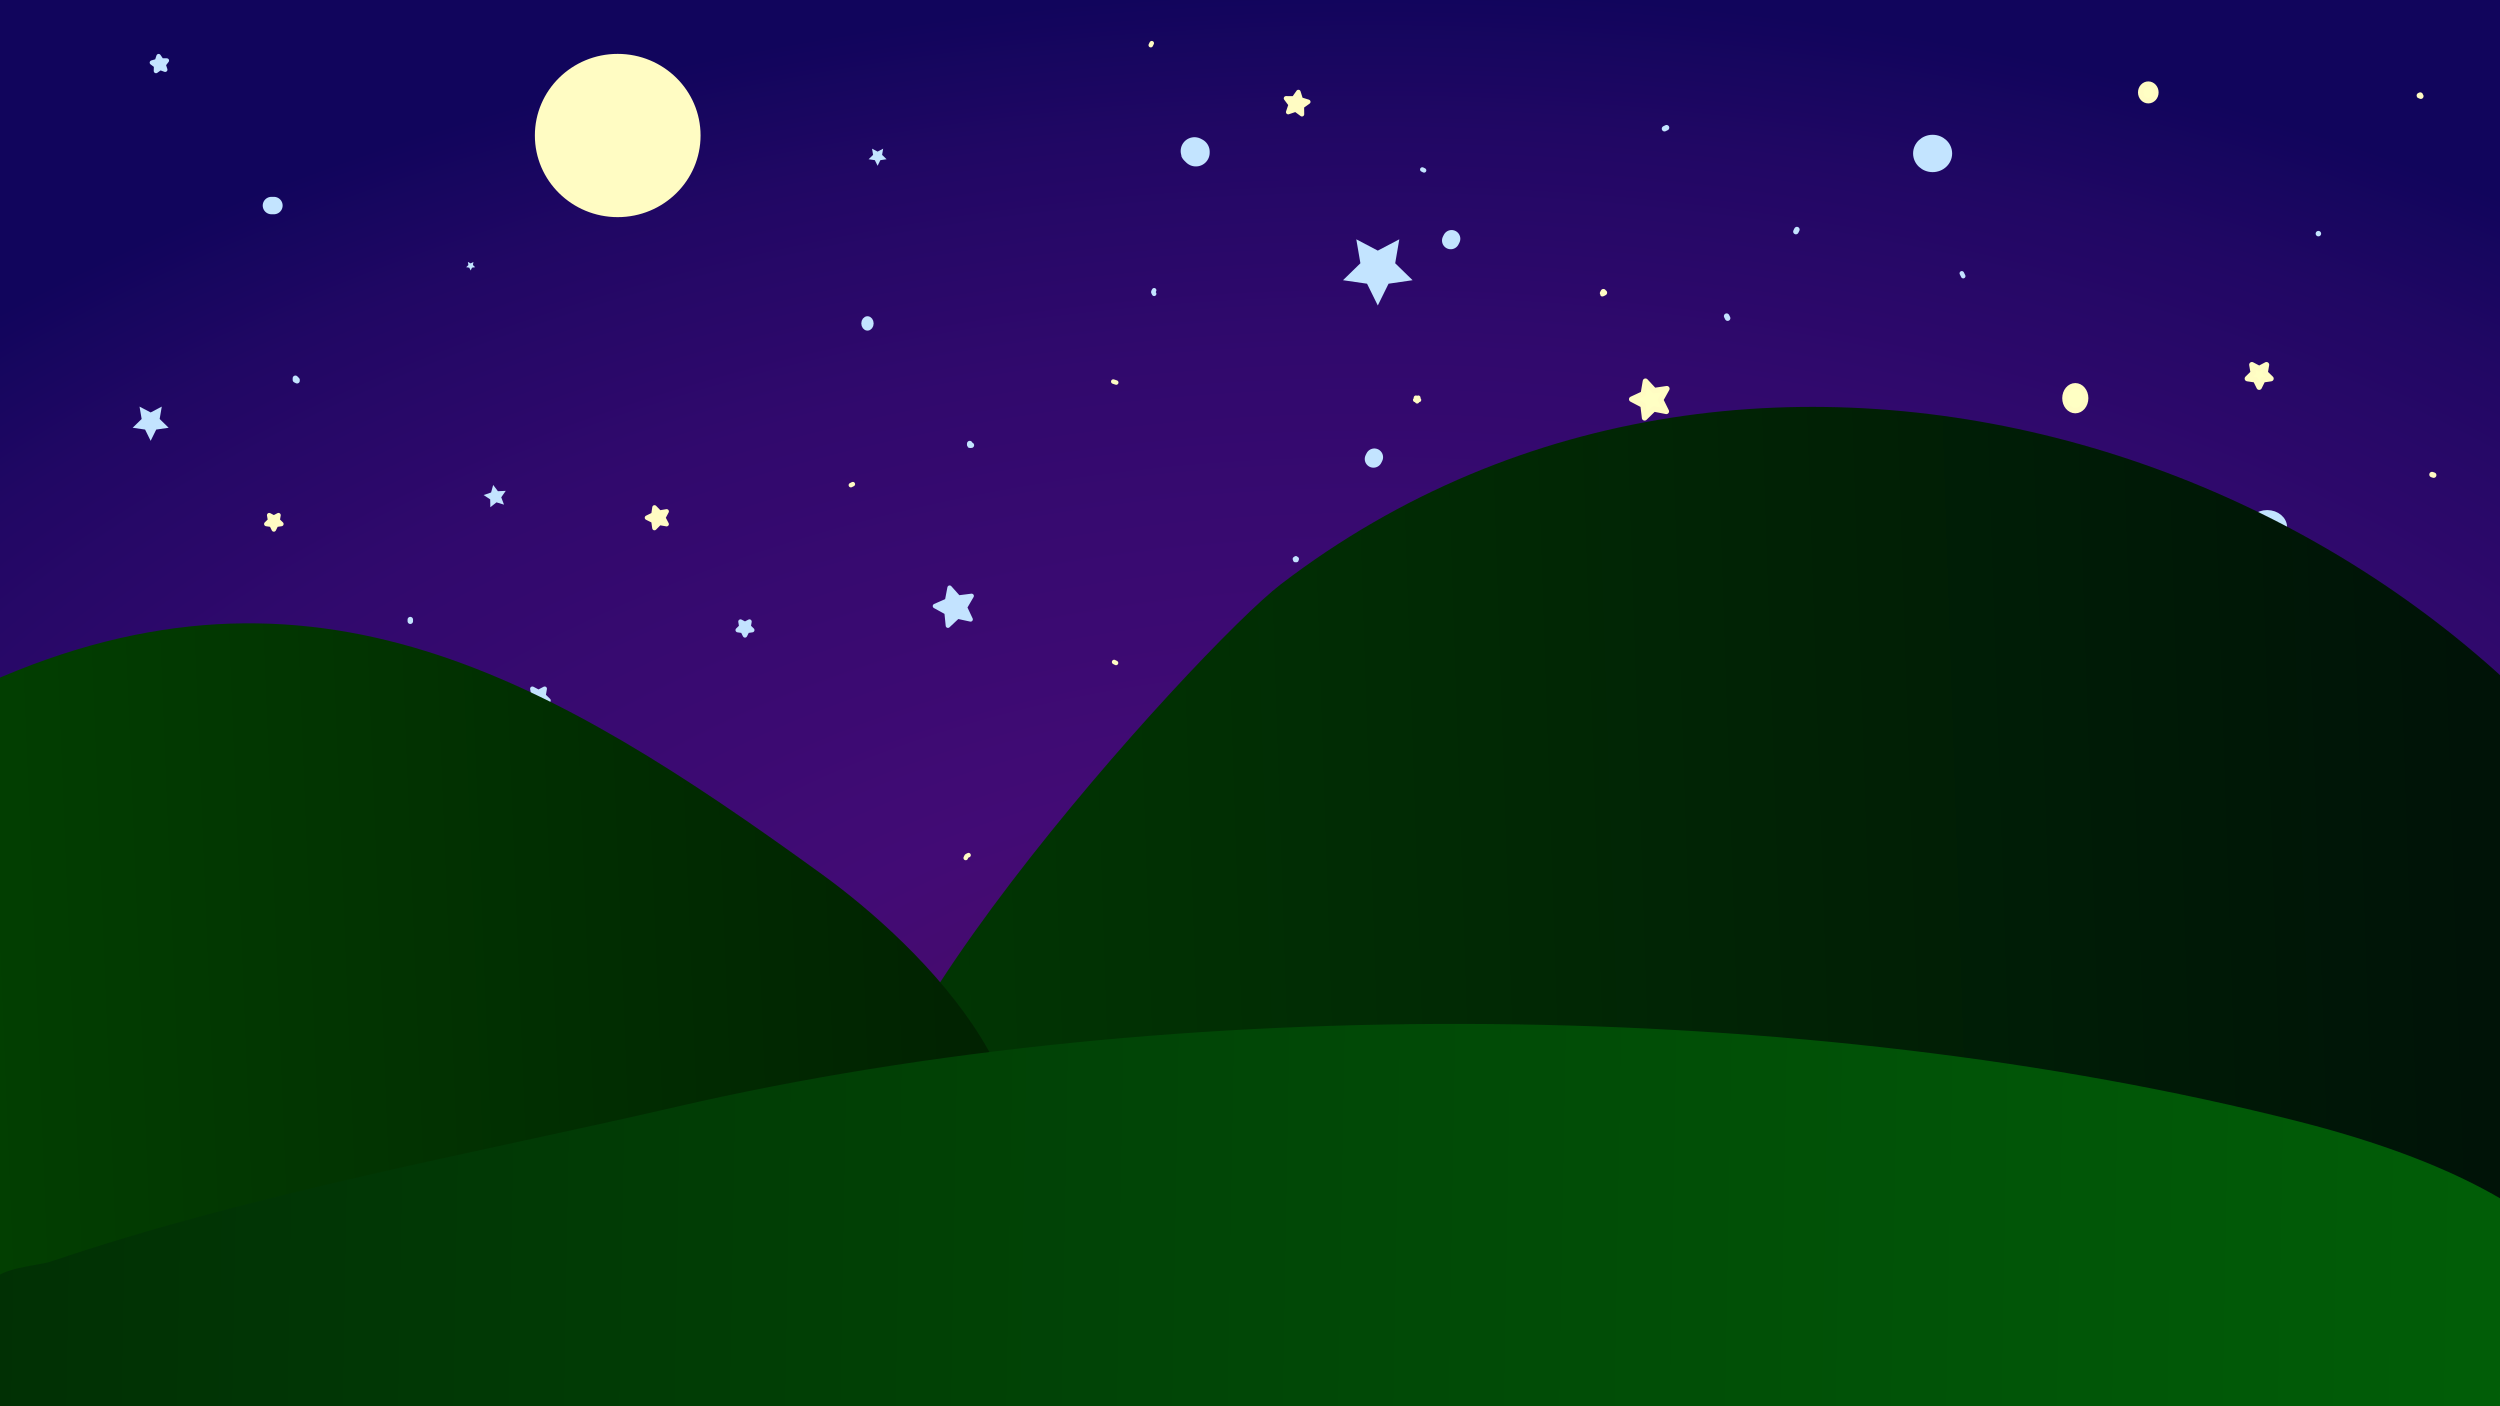 <?xml version="1.0" encoding="UTF-8" standalone="no"?>
<!DOCTYPE svg PUBLIC "-//W3C//DTD SVG 1.1//EN" "http://www.w3.org/Graphics/SVG/1.1/DTD/svg11.dtd">
<!-- Created with Vectornator (http://vectornator.io/) -->
<svg height="100%" stroke-miterlimit="10" style="fill-rule:nonzero;clip-rule:evenodd;stroke-linecap:round;stroke-linejoin:round;" version="1.1" viewBox="0 0 3840 2160" width="100%" xml:space="preserve" xmlns="http://www.w3.org/2000/svg" xmlns:vectornator="http://vectornator.io" xmlns:xlink="http://www.w3.org/1999/xlink">
<rect x="0" y="0" width="3840" height="2160" fill="#808080" stroke="none"/>
<defs>
<radialGradient cx="1224.06" cy="1885.94" gradientTransform="matrix(1.649 0 0 1 86.992 0)" gradientUnits="userSpaceOnUse" id="RadialGradient" r="1928.13">
<stop offset="0" stop-color="#500c5a"/>
<stop offset="0.362" stop-color="#420b75"/>
<stop offset="0.698" stop-color="#31096d"/>
<stop offset="0.874" stop-color="#210764"/>
<stop offset="0.986" stop-color="#11055c"/>
</radialGradient>
<linearGradient gradientTransform="matrix(1.189 0 0 1.115 443.097 -70.953)" gradientUnits="userSpaceOnUse" id="LinearGradient" x1="148.343" x2="2823.14" y1="1270.81" y2="1187.07">
<stop offset="0" stop-color="#024101"/>
<stop offset="1" stop-color="#001307"/>
</linearGradient>
<linearGradient gradientTransform="matrix(1.11 0 0 1.157 84.403 -76.954)" gradientUnits="userSpaceOnUse" id="LinearGradient_2" x1="-191.455" x2="2906.32" y1="1408.78" y2="1278.28">
<stop offset="0" stop-color="#024101"/>
<stop offset="1" stop-color="#000000"/>
</linearGradient>
<linearGradient gradientTransform="matrix(1.548 0 0 1.573 167.06 -451.399)" gradientUnits="userSpaceOnUse" id="LinearGradient_3" x1="-288.947" x2="2892.06" y1="1656.04" y2="1713.27">
<stop offset="0" stop-color="#012d04"/>
<stop offset="1" stop-color="#016708"/>
</linearGradient>
<linearGradient gradientTransform="matrix(1 0 0 1 0 0)" gradientUnits="userSpaceOnUse" id="LinearGradient_4" x1="1141.34" x2="1141.34" y1="1949.69" y2="1949.69">
<stop offset="0" stop-color="#024101"/>
<stop offset="1" stop-color="#001307"/>
</linearGradient>
<linearGradient gradientTransform="matrix(1 0 0 1 0 0)" gradientUnits="userSpaceOnUse" id="LinearGradient_5" x1="-7.36" x2="2394.81" y1="1487.05" y2="1487.05">
<stop offset="0" stop-color="#024101"/>
<stop offset="1" stop-color="#001307"/>
</linearGradient>
<radialGradient cx="1143.96" cy="1227.26" gradientTransform="matrix(1 0 0 1 0 0)" gradientUnits="userSpaceOnUse" id="RadialGradient_2" r="0.473">
<stop offset="0" stop-color="#500c5a"/>
<stop offset="0.362" stop-color="#420b75"/>
<stop offset="0.698" stop-color="#31096d"/>
<stop offset="0.874" stop-color="#210764"/>
<stop offset="0.986" stop-color="#11055c"/>
</radialGradient>
<radialGradient cx="341.153" cy="1658.92" gradientTransform="matrix(1 0 0 1 0 0)" gradientUnits="userSpaceOnUse" id="RadialGradient_3" r="1.418">
<stop offset="0" stop-color="#500c5a"/>
<stop offset="0.362" stop-color="#420b75"/>
<stop offset="0.698" stop-color="#31096d"/>
<stop offset="0.874" stop-color="#210764"/>
<stop offset="0.986" stop-color="#11055c"/>
</radialGradient>
<linearGradient gradientTransform="matrix(1 0 0 1 0 0)" gradientUnits="userSpaceOnUse" id="LinearGradient_6" x1="32.063" x2="65.131" y1="1599.96" y2="1599.96">
<stop offset="0" stop-color="#2f4a14"/>
<stop offset="1" stop-color="#68c40c"/>
</linearGradient>
<linearGradient gradientTransform="matrix(1 0 0 1 0 0)" gradientUnits="userSpaceOnUse" id="LinearGradient_7" x1="67.863" x2="196.411" y1="1542.48" y2="1542.48">
<stop offset="0" stop-color="#2f4a14"/>
<stop offset="1" stop-color="#68c40c"/>
</linearGradient>
<linearGradient gradientTransform="matrix(1 0 0 1 0 0)" gradientUnits="userSpaceOnUse" id="LinearGradient_8" x1="134.483" x2="173.636" y1="1606.37" y2="1606.37">
<stop offset="0" stop-color="#2f4a14"/>
<stop offset="1" stop-color="#68c40c"/>
</linearGradient>
<linearGradient gradientTransform="matrix(1 0 0 1 0 0)" gradientUnits="userSpaceOnUse" id="LinearGradient_9" x1="123.407" x2="173.859" y1="1612.34" y2="1612.34">
<stop offset="0" stop-color="#2f4a14"/>
<stop offset="1" stop-color="#68c40c"/>
</linearGradient>
<linearGradient gradientTransform="matrix(1 0 0 1 0 0)" gradientUnits="userSpaceOnUse" id="LinearGradient_10" x1="245.077" x2="288.124" y1="1570.25" y2="1570.25">
<stop offset="0" stop-color="#2f4a14"/>
<stop offset="1" stop-color="#68c40c"/>
</linearGradient>
<linearGradient gradientTransform="matrix(1 0 0 1 0 0)" gradientUnits="userSpaceOnUse" id="LinearGradient_11" x1="195.783" x2="286.62" y1="1603.6" y2="1603.6">
<stop offset="0" stop-color="#2f4a14"/>
<stop offset="1" stop-color="#68c40c"/>
</linearGradient>
<linearGradient gradientTransform="matrix(1 0 0 1 0 0)" gradientUnits="userSpaceOnUse" id="LinearGradient_12" x1="177.329" x2="249.033" y1="1613.59" y2="1613.59">
<stop offset="0" stop-color="#2f4a14"/>
<stop offset="1" stop-color="#68c40c"/>
</linearGradient>
<linearGradient gradientTransform="matrix(1 0 0 1 0 0)" gradientUnits="userSpaceOnUse" id="LinearGradient_13" x1="6.173" x2="58.842" y1="1613.05" y2="1613.05">
<stop offset="0" stop-color="#2f4a14"/>
<stop offset="1" stop-color="#68c40c"/>
</linearGradient>
<linearGradient gradientTransform="matrix(1 0 0 1 0 0)" gradientUnits="userSpaceOnUse" id="LinearGradient_14" x1="273.415" x2="316.015" y1="1607.33" y2="1607.33">
<stop offset="0" stop-color="#2f4a14"/>
<stop offset="1" stop-color="#68c40c"/>
</linearGradient>
<linearGradient gradientTransform="matrix(1 0 0 1 0 0)" gradientUnits="userSpaceOnUse" id="LinearGradient_15" x1="244.621" x2="333.98" y1="1597.71" y2="1597.71">
<stop offset="0" stop-color="#2f4a14"/>
<stop offset="1" stop-color="#68c40c"/>
</linearGradient>
<linearGradient gradientTransform="matrix(1 0 0 1 0 0)" gradientUnits="userSpaceOnUse" id="LinearGradient_16" x1="220.432" x2="269.33" y1="1613.14" y2="1613.14">
<stop offset="0" stop-color="#2f4a14"/>
<stop offset="1" stop-color="#68c40c"/>
</linearGradient>
<linearGradient gradientTransform="matrix(1 0 0 1 0 0)" gradientUnits="userSpaceOnUse" id="LinearGradient_17" x1="316.423" x2="393.563" y1="1591.32" y2="1591.32">
<stop offset="0" stop-color="#2f4a14"/>
<stop offset="1" stop-color="#68c40c"/>
</linearGradient>
<linearGradient gradientTransform="matrix(1 0 0 1 0 0)" gradientUnits="userSpaceOnUse" id="LinearGradient_18" x1="417.955" x2="448.41" y1="1565.37" y2="1565.37">
<stop offset="0" stop-color="#2f4a14"/>
<stop offset="1" stop-color="#68c40c"/>
</linearGradient>
<linearGradient gradientTransform="matrix(1 0 0 1 0 0)" gradientUnits="userSpaceOnUse" id="LinearGradient_19" x1="397.932" x2="467.039" y1="1616.13" y2="1616.13">
<stop offset="0" stop-color="#2f4a14"/>
<stop offset="1" stop-color="#68c40c"/>
</linearGradient>
<linearGradient gradientTransform="matrix(1 0 0 1 0 0)" gradientUnits="userSpaceOnUse" id="LinearGradient_20" x1="385.386" x2="464.783" y1="1623.36" y2="1623.36">
<stop offset="0" stop-color="#2f4a14"/>
<stop offset="1" stop-color="#68c40c"/>
</linearGradient>
<linearGradient gradientTransform="matrix(1 0 0 1 0 0)" gradientUnits="userSpaceOnUse" id="LinearGradient_21" x1="475.122" x2="515.07" y1="1614.59" y2="1614.59">
<stop offset="0" stop-color="#2f4a14"/>
<stop offset="1" stop-color="#68c40c"/>
</linearGradient>
<linearGradient gradientTransform="matrix(1 0 0 1 0 0)" gradientUnits="userSpaceOnUse" id="LinearGradient_22" x1="459.302" x2="529.433" y1="1593.55" y2="1593.55">
<stop offset="0" stop-color="#2f4a14"/>
<stop offset="1" stop-color="#68c40c"/>
</linearGradient>
<linearGradient gradientTransform="matrix(1 0 0 1 0 0)" gradientUnits="userSpaceOnUse" id="LinearGradient_23" x1="440.536" x2="521.916" y1="1616.47" y2="1616.47">
<stop offset="0" stop-color="#2f4a14"/>
<stop offset="1" stop-color="#68c40c"/>
</linearGradient>
<linearGradient gradientTransform="matrix(1 0 0 1 0 0)" gradientUnits="userSpaceOnUse" id="LinearGradient_24" x1="587.854" x2="649.511" y1="1600.21" y2="1600.21">
<stop offset="0" stop-color="#2f4a14"/>
<stop offset="1" stop-color="#68c40c"/>
</linearGradient>
<linearGradient gradientTransform="matrix(1 0 0 1 0 0)" gradientUnits="userSpaceOnUse" id="LinearGradient_25" x1="581.846" x2="625.656" y1="1573.68" y2="1573.68">
<stop offset="0" stop-color="#2f4a14"/>
<stop offset="1" stop-color="#68c40c"/>
</linearGradient>
<linearGradient gradientTransform="matrix(1 0 0 1 0 0)" gradientUnits="userSpaceOnUse" id="LinearGradient_26" x1="541.876" x2="591.076" y1="1578.94" y2="1578.94">
<stop offset="0" stop-color="#2f4a14"/>
<stop offset="1" stop-color="#68c40c"/>
</linearGradient>
<linearGradient gradientTransform="matrix(1 0 0 1 0 0)" gradientUnits="userSpaceOnUse" id="LinearGradient_27" x1="565.193" x2="589.573" y1="1629.65" y2="1629.65">
<stop offset="0" stop-color="#2f4a14"/>
<stop offset="1" stop-color="#68c40c"/>
</linearGradient>
<linearGradient gradientTransform="matrix(1 0 0 1 0 0)" gradientUnits="userSpaceOnUse" id="LinearGradient_28" x1="519.313" x2="587.317" y1="1614.99" y2="1614.99">
<stop offset="0" stop-color="#2f4a14"/>
<stop offset="1" stop-color="#68c40c"/>
</linearGradient>
<linearGradient gradientTransform="matrix(1 0 0 1 0 0)" gradientUnits="userSpaceOnUse" id="LinearGradient_29" x1="491.094" x2="542.512" y1="1608.2" y2="1608.2">
<stop offset="0" stop-color="#2f4a14"/>
<stop offset="1" stop-color="#68c40c"/>
</linearGradient>
<linearGradient gradientTransform="matrix(1 0 0 1 0 0)" gradientUnits="userSpaceOnUse" id="LinearGradient_30" x1="646.24" x2="710.308" y1="1590.56" y2="1590.56">
<stop offset="0" stop-color="#2f4a14"/>
<stop offset="1" stop-color="#68c40c"/>
</linearGradient>
<linearGradient gradientTransform="matrix(1 0 0 1 0 0)" gradientUnits="userSpaceOnUse" id="LinearGradient_31" x1="713.12" x2="783.522" y1="1599.6" y2="1599.6">
<stop offset="0" stop-color="#2f4a14"/>
<stop offset="1" stop-color="#68c40c"/>
</linearGradient>
<linearGradient gradientTransform="matrix(1 0 0 1 0 0)" gradientUnits="userSpaceOnUse" id="LinearGradient_32" x1="694.705" x2="763.225" y1="1616.49" y2="1616.49">
<stop offset="0" stop-color="#2f4a14"/>
<stop offset="1" stop-color="#68c40c"/>
</linearGradient>
<linearGradient gradientTransform="matrix(1 0 0 1 0 0)" gradientUnits="userSpaceOnUse" id="LinearGradient_33" x1="642.455" x2="689.534" y1="1613.88" y2="1613.88">
<stop offset="0" stop-color="#2f4a14"/>
<stop offset="1" stop-color="#68c40c"/>
</linearGradient>
<linearGradient gradientTransform="matrix(1 0 0 1 0 0)" gradientUnits="userSpaceOnUse" id="LinearGradient_34" x1="792.786" x2="850.32" y1="1586.04" y2="1586.04">
<stop offset="0" stop-color="#2f4a14"/>
<stop offset="1" stop-color="#68c40c"/>
</linearGradient>
<linearGradient gradientTransform="matrix(1 0 0 1 0 0)" gradientUnits="userSpaceOnUse" id="LinearGradient_35" x1="784.627" x2="830.131" y1="1607.08" y2="1607.08">
<stop offset="0" stop-color="#2f4a14"/>
<stop offset="1" stop-color="#68c40c"/>
</linearGradient>
<linearGradient gradientTransform="matrix(1 0 0 1 0 0)" gradientUnits="userSpaceOnUse" id="LinearGradient_36" x1="751.119" x2="801.564" y1="1592.37" y2="1592.37">
<stop offset="0" stop-color="#2f4a14"/>
<stop offset="1" stop-color="#68c40c"/>
</linearGradient>
<linearGradient gradientTransform="matrix(1 0 0 1 0 0)" gradientUnits="userSpaceOnUse" id="LinearGradient_37" x1="899.291" x2="951.763" y1="1584.45" y2="1584.45">
<stop offset="0" stop-color="#2f4a14"/>
<stop offset="1" stop-color="#68c40c"/>
</linearGradient>
<linearGradient gradientTransform="matrix(1 0 0 1 0 0)" gradientUnits="userSpaceOnUse" id="LinearGradient_38" x1="975.217" x2="1049.18" y1="1578.55" y2="1578.55">
<stop offset="0" stop-color="#2f4a14"/>
<stop offset="1" stop-color="#68c40c"/>
</linearGradient>
<linearGradient gradientTransform="matrix(1 0 0 1 0 0)" gradientUnits="userSpaceOnUse" id="LinearGradient_39" x1="970.605" x2="1045.88" y1="1577.42" y2="1577.42">
<stop offset="0" stop-color="#2f4a14"/>
<stop offset="1" stop-color="#68c40c"/>
</linearGradient>
<linearGradient gradientTransform="matrix(1 0 0 1 0 0)" gradientUnits="userSpaceOnUse" id="LinearGradient_40" x1="952.471" x2="983.952" y1="1614.65" y2="1614.65">
<stop offset="0" stop-color="#2f4a14"/>
<stop offset="1" stop-color="#68c40c"/>
</linearGradient>
<linearGradient gradientTransform="matrix(1 0 0 1 0 0)" gradientUnits="userSpaceOnUse" id="LinearGradient_41" x1="857.813" x2="898.539" y1="1566.81" y2="1566.81">
<stop offset="0" stop-color="#2f4a14"/>
<stop offset="1" stop-color="#68c40c"/>
</linearGradient>
<linearGradient gradientTransform="matrix(1 0 0 1 0 0)" gradientUnits="userSpaceOnUse" id="LinearGradient_42" x1="893.277" x2="907.56" y1="1622.92" y2="1622.92">
<stop offset="0" stop-color="#2f4a14"/>
<stop offset="1" stop-color="#68c40c"/>
</linearGradient>
<linearGradient gradientTransform="matrix(1 0 0 1 0 0)" gradientUnits="userSpaceOnUse" id="LinearGradient_43" x1="889.518" x2="897.036" y1="1641.71" y2="1641.71">
<stop offset="0" stop-color="#2f4a14"/>
<stop offset="1" stop-color="#68c40c"/>
</linearGradient>
<linearGradient gradientTransform="matrix(1 0 0 1 0 0)" gradientUnits="userSpaceOnUse" id="LinearGradient_44" x1="1022.67" x2="1114.97" y1="1578.7" y2="1578.7">
<stop offset="0" stop-color="#2f4a14"/>
<stop offset="1" stop-color="#68c40c"/>
</linearGradient>
<linearGradient gradientTransform="matrix(1 0 0 1 0 0)" gradientUnits="userSpaceOnUse" id="LinearGradient_45" x1="1170.28" x2="1249.18" y1="1564.02" y2="1564.02">
<stop offset="0" stop-color="#2f4a14"/>
<stop offset="1" stop-color="#68c40c"/>
</linearGradient>
<linearGradient gradientTransform="matrix(1 0 0 1 0 0)" gradientUnits="userSpaceOnUse" id="LinearGradient_46" x1="1098.7" x2="1186.34" y1="1614.44" y2="1614.44">
<stop offset="0" stop-color="#2f4a14"/>
<stop offset="1" stop-color="#68c40c"/>
</linearGradient>
<linearGradient gradientTransform="matrix(1 0 0 1 0 0)" gradientUnits="userSpaceOnUse" id="LinearGradient_47" x1="1133.34" x2="1178.62" y1="1624.56" y2="1624.56">
<stop offset="0" stop-color="#2f4a14"/>
<stop offset="1" stop-color="#68c40c"/>
</linearGradient>
<linearGradient gradientTransform="matrix(1 0 0 1 0 0)" gradientUnits="userSpaceOnUse" id="LinearGradient_48" x1="1224.31" x2="1274.02" y1="1600.54" y2="1600.54">
<stop offset="0" stop-color="#2f4a14"/>
<stop offset="1" stop-color="#68c40c"/>
</linearGradient>
<linearGradient gradientTransform="matrix(1 0 0 1 0 0)" gradientUnits="userSpaceOnUse" id="LinearGradient_49" x1="1196.44" x2="1249.18" y1="1601.64" y2="1601.64">
<stop offset="0" stop-color="#2f4a14"/>
<stop offset="1" stop-color="#68c40c"/>
</linearGradient>
<linearGradient gradientTransform="matrix(1 0 0 1 0 0)" gradientUnits="userSpaceOnUse" id="LinearGradient_50" x1="1292.7" x2="1333.25" y1="1603.86" y2="1603.86">
<stop offset="0" stop-color="#2f4a14"/>
<stop offset="1" stop-color="#68c40c"/>
</linearGradient>
<linearGradient gradientTransform="matrix(1 0 0 1 0 0)" gradientUnits="userSpaceOnUse" id="LinearGradient_51" x1="1329.51" x2="1383.04" y1="1554.44" y2="1554.44">
<stop offset="0" stop-color="#2f4a14"/>
<stop offset="1" stop-color="#68c40c"/>
</linearGradient>
<linearGradient gradientTransform="matrix(1 0 0 1 0 0)" gradientUnits="userSpaceOnUse" id="LinearGradient_52" x1="1246.94" x2="1334.46" y1="1573.6" y2="1573.6">
<stop offset="0" stop-color="#2f4a14"/>
<stop offset="1" stop-color="#68c40c"/>
</linearGradient>
<linearGradient gradientTransform="matrix(1 0 0 1 0 0)" gradientUnits="userSpaceOnUse" id="LinearGradient_53" x1="1377.31" x2="1437.69" y1="1628.51" y2="1628.51">
<stop offset="0" stop-color="#2f4a14"/>
<stop offset="1" stop-color="#68c40c"/>
</linearGradient>
<linearGradient gradientTransform="matrix(1 0 0 1 0 0)" gradientUnits="userSpaceOnUse" id="LinearGradient_54" x1="1341.19" x2="1428.72" y1="1612.79" y2="1612.79">
<stop offset="0" stop-color="#2f4a14"/>
<stop offset="1" stop-color="#68c40c"/>
</linearGradient>
<linearGradient gradientTransform="matrix(1 0 0 1 0 0)" gradientUnits="userSpaceOnUse" id="LinearGradient_55" x1="1488.19" x2="1553.6" y1="1605.56" y2="1605.56">
<stop offset="0" stop-color="#2f4a14"/>
<stop offset="1" stop-color="#68c40c"/>
</linearGradient>
<linearGradient gradientTransform="matrix(1 0 0 1 0 0)" gradientUnits="userSpaceOnUse" id="LinearGradient_56" x1="1481.72" x2="1536.44" y1="1598.34" y2="1598.34">
<stop offset="0" stop-color="#2f4a14"/>
<stop offset="1" stop-color="#68c40c"/>
</linearGradient>
<linearGradient gradientTransform="matrix(1 0 0 1 0 0)" gradientUnits="userSpaceOnUse" id="LinearGradient_57" x1="1407.13" x2="1540.93" y1="1584.23" y2="1584.23">
<stop offset="0" stop-color="#2f4a14"/>
<stop offset="1" stop-color="#68c40c"/>
</linearGradient>
<linearGradient gradientTransform="matrix(1 0 0 1 0 0)" gradientUnits="userSpaceOnUse" id="LinearGradient_58" x1="1599.28" x2="1636.74" y1="1629.17" y2="1629.17">
<stop offset="0" stop-color="#2f4a14"/>
<stop offset="1" stop-color="#68c40c"/>
</linearGradient>
<linearGradient gradientTransform="matrix(1 0 0 1 0 0)" gradientUnits="userSpaceOnUse" id="LinearGradient_59" x1="1543.17" x2="1630.5" y1="1574.2" y2="1574.2">
<stop offset="0" stop-color="#2f4a14"/>
<stop offset="1" stop-color="#68c40c"/>
</linearGradient>
<linearGradient gradientTransform="matrix(1 0 0 1 0 0)" gradientUnits="userSpaceOnUse" id="LinearGradient_60" x1="1624.26" x2="1693.54" y1="1580.88" y2="1580.88">
<stop offset="0" stop-color="#2f4a14"/>
<stop offset="1" stop-color="#68c40c"/>
</linearGradient>
<linearGradient gradientTransform="matrix(1 0 0 1 0 0)" gradientUnits="userSpaceOnUse" id="LinearGradient_61" x1="1692.68" x2="1739.54" y1="1610.06" y2="1610.06">
<stop offset="0" stop-color="#2f4a14"/>
<stop offset="1" stop-color="#68c40c"/>
</linearGradient>
<linearGradient gradientTransform="matrix(1 0 0 1 0 0)" gradientUnits="userSpaceOnUse" id="LinearGradient_62" x1="1792.05" x2="1841.78" y1="1604.98" y2="1604.98">
<stop offset="0" stop-color="#2f4a14"/>
<stop offset="1" stop-color="#68c40c"/>
</linearGradient>
<linearGradient gradientTransform="matrix(1 0 0 1 0 0)" gradientUnits="userSpaceOnUse" id="LinearGradient_63" x1="1759.72" x2="1806.86" y1="1635.55" y2="1635.55">
<stop offset="0" stop-color="#2f4a14"/>
<stop offset="1" stop-color="#68c40c"/>
</linearGradient>
<linearGradient gradientTransform="matrix(1 0 0 1 0 0)" gradientUnits="userSpaceOnUse" id="LinearGradient_64" x1="1739.05" x2="1786.67" y1="1591.61" y2="1591.61">
<stop offset="0" stop-color="#2f4a14"/>
<stop offset="1" stop-color="#68c40c"/>
</linearGradient>
<linearGradient gradientTransform="matrix(1 0 0 1 0 0)" gradientUnits="userSpaceOnUse" id="LinearGradient_65" x1="1709.24" x2="1746.27" y1="1612.93" y2="1612.93">
<stop offset="0" stop-color="#2f4a14"/>
<stop offset="1" stop-color="#68c40c"/>
</linearGradient>
<linearGradient gradientTransform="matrix(1 0 0 1 0 0)" gradientUnits="userSpaceOnUse" id="LinearGradient_66" x1="1912.84" x2="1984.37" y1="1587.63" y2="1587.63">
<stop offset="0" stop-color="#2f4a14"/>
<stop offset="1" stop-color="#68c40c"/>
</linearGradient>
<linearGradient gradientTransform="matrix(1 0 0 1 0 0)" gradientUnits="userSpaceOnUse" id="LinearGradient_67" x1="1902.81" x2="1948.25" y1="1606.72" y2="1606.72">
<stop offset="0" stop-color="#2f4a14"/>
<stop offset="1" stop-color="#68c40c"/>
</linearGradient>
<linearGradient gradientTransform="matrix(1 0 0 1 0 0)" gradientUnits="userSpaceOnUse" id="LinearGradient_68" x1="1841.7" x2="1977.43" y1="1564.64" y2="1564.64">
<stop offset="0" stop-color="#2f4a14"/>
<stop offset="1" stop-color="#68c40c"/>
</linearGradient>
<linearGradient gradientTransform="matrix(1 0 0 1 0 0)" gradientUnits="userSpaceOnUse" id="LinearGradient_69" x1="1825.26" x2="1866.34" y1="1634.88" y2="1634.88">
<stop offset="0" stop-color="#2f4a14"/>
<stop offset="1" stop-color="#68c40c"/>
</linearGradient>
<linearGradient gradientTransform="matrix(1 0 0 1 0 0)" gradientUnits="userSpaceOnUse" id="LinearGradient_70" x1="2045.88" x2="2048.12" y1="1633.69" y2="1633.69">
<stop offset="0" stop-color="#2f4a14"/>
<stop offset="1" stop-color="#68c40c"/>
</linearGradient>
<linearGradient gradientTransform="matrix(1 0 0 1 0 0)" gradientUnits="userSpaceOnUse" id="LinearGradient_71" x1="2033.8" x2="2096.13" y1="1581.96" y2="1581.96">
<stop offset="0" stop-color="#2f4a14"/>
<stop offset="1" stop-color="#68c40c"/>
</linearGradient>
<linearGradient gradientTransform="matrix(1 0 0 1 0 0)" gradientUnits="userSpaceOnUse" id="LinearGradient_72" x1="1985.28" x2="2059.06" y1="1531.95" y2="1531.95">
<stop offset="0" stop-color="#2f4a14"/>
<stop offset="1" stop-color="#68c40c"/>
</linearGradient>
<linearGradient gradientTransform="matrix(1 0 0 1 0 0)" gradientUnits="userSpaceOnUse" id="LinearGradient_73" x1="1984.56" x2="2042.51" y1="1610.66" y2="1610.66">
<stop offset="0" stop-color="#2f4a14"/>
<stop offset="1" stop-color="#68c40c"/>
</linearGradient>
<linearGradient gradientTransform="matrix(1 0 0 1 0 0)" gradientUnits="userSpaceOnUse" id="LinearGradient_74" x1="2154.72" x2="2213.48" y1="1606.19" y2="1606.19">
<stop offset="0" stop-color="#2f4a14"/>
<stop offset="1" stop-color="#68c40c"/>
</linearGradient>
<linearGradient gradientTransform="matrix(1 0 0 1 0 0)" gradientUnits="userSpaceOnUse" id="LinearGradient_75" x1="2097.12" x2="2142.38" y1="1611.17" y2="1611.17">
<stop offset="0" stop-color="#2f4a14"/>
<stop offset="1" stop-color="#68c40c"/>
</linearGradient>
<linearGradient gradientTransform="matrix(1 0 0 1 0 0)" gradientUnits="userSpaceOnUse" id="LinearGradient_76" x1="2142.57" x2="2247.86" y1="1594.7" y2="1594.7">
<stop offset="0" stop-color="#2f4a14"/>
<stop offset="1" stop-color="#68c40c"/>
</linearGradient>
<linearGradient gradientTransform="matrix(1 0 0 1 0 0)" gradientUnits="userSpaceOnUse" id="LinearGradient_77" x1="2234.39" x2="2277.95" y1="1598.2" y2="1598.2">
<stop offset="0" stop-color="#2f4a14"/>
<stop offset="1" stop-color="#68c40c"/>
</linearGradient>
<linearGradient gradientTransform="matrix(1 0 0 1 0 0)" gradientUnits="userSpaceOnUse" id="LinearGradient_78" x1="2105.35" x2="2177.35" y1="1621.34" y2="1621.34">
<stop offset="0" stop-color="#2f4a14"/>
<stop offset="1" stop-color="#68c40c"/>
</linearGradient>
<linearGradient gradientTransform="matrix(1 0 0 1 0 0)" gradientUnits="userSpaceOnUse" id="LinearGradient_79" x1="2248.98" x2="2367.84" y1="1591.54" y2="1591.54">
<stop offset="0" stop-color="#2f4a14"/>
<stop offset="1" stop-color="#68c40c"/>
</linearGradient>
<linearGradient gradientTransform="matrix(1 0 0 1 0 0)" gradientUnits="userSpaceOnUse" id="LinearGradient_80" x1="2224.98" x2="2309.57" y1="1551.01" y2="1551.01">
<stop offset="0" stop-color="#2f4a14"/>
<stop offset="1" stop-color="#68c40c"/>
</linearGradient>
</defs>
<clipPath id="ArtboardFrame">
<rect height="2160" width="3840" x="0" y="0"/>
</clipPath>
<g clip-path="url(#ArtboardFrame)" id="Layer-1" vectornator:layerName="Layer 1">
<path d="M-114.835-123.381C-226.24-115.875 181.699-163.967 233.61-170.109C504.278-202.135 747.727-215.729 1020.96-222.933C1809.88-243.732 2582.31-249.69 3362.92-168.078C3542.77-149.274 4050.12-145.743 4113.41-7.575C4304.23 408.985 4410.71 1693.52 3929.14 2009.88C3442.76 2329.39 2641.6 2337.76 1982.54 2395.89C1601.51 2429.5 231.54 2498.25-104.784 2294.31" fill="url(#RadialGradient)" fill-rule="evenodd" opacity="1" stroke="none"/>
</g>
<g id="Layer-6" vectornator:layerName="Layer 6">
<path d="M231.404 677.124L222.859 659.812L203.754 657.036L217.579 643.559L214.315 624.531L231.404 633.515L248.492 624.531L245.229 643.559L259.054 657.036L239.948 659.812L231.404 677.124Z" fill="#c3e4ff" fill-rule="evenodd" opacity="1" stroke="none"/>
<path d="M753.153 779.125L752.942 767.06L742.884 760.395L754.293 756.465L757.524 744.84L764.786 754.476L776.841 753.956L769.921 763.841L774.14 775.146L762.601 771.619L753.153 779.125Z" fill="#c3e4ff" fill-rule="evenodd" opacity="1" stroke="none"/>
<path d="M1347.99 254.658L1343.71 246.002L1334.16 244.614L1341.07 237.876L1339.44 228.361L1347.99 232.853L1356.53 228.361L1354.9 237.876L1361.81 244.614L1352.26 246.002L1347.99 254.658Z" fill="#c3e4ff" fill-rule="evenodd" opacity="1" stroke="none"/>
<path d="M722.918 415.468L720.782 411.14L716.006 410.446L719.462 407.077L718.646 402.32L722.918 404.566L727.19 402.32L726.375 407.077L729.831 410.446L725.054 411.14L722.918 415.468Z" fill="#c3e4ff" fill-rule="evenodd" opacity="1" stroke="none"/>
<path d="M2116.3 469.237L2099.78 435.772L2062.85 430.405L2089.57 404.357L2083.27 367.575L2116.3 384.941L2149.33 367.575L2143.02 404.357L2169.74 430.405L2132.81 435.772L2116.3 469.237Z" fill="#c3e4ff" fill-rule="evenodd" opacity="1" stroke="none"/>
<path d="M630.224 951.695C630.224 952.541 630.224 953.387 630.224 954.233" fill="#c3e4ff" fill-rule="evenodd" opacity="1" stroke="#c3e4ff" stroke-linecap="round" stroke-linejoin="round" stroke-width="8.417"/>
<path d="M456.281 584.837L453.742 583.568L453.742 581.029L456.281 583.568L456.281 583.568" fill="#c3e4ff" fill-rule="evenodd" opacity="1" stroke="#c3e4ff" stroke-linecap="round" stroke-linejoin="round" stroke-width="8.417"/>
<path d="M1489.53 681.308C1489.53 684.693 1488.69 683.846 1492.07 683.846" fill="#c3e4ff" fill-rule="evenodd" opacity="1" stroke="#c3e4ff" stroke-linecap="round" stroke-linejoin="round" stroke-width="8.417"/>
<path d="M416.931 315.735C418.201 315.735 419.47 315.735 420.739 315.735" fill="#c3e4ff" fill-rule="evenodd" opacity="1" stroke="#c3e4ff" stroke-linecap="round" stroke-linejoin="round" stroke-width="26.788"/>
<path d="M2111.01 702.248C2110.55 703.157 2110.1 704.066 2109.64 704.975" fill="#c3e4ff" fill-rule="evenodd" opacity="1" stroke="#c3e4ff" stroke-linecap="round" stroke-linejoin="round" stroke-width="26.788"/>
<path d="M2229.66 366.73C2229.21 367.639 2228.76 368.548 2228.3 369.457" fill="#c3e4ff" fill-rule="evenodd" opacity="1" stroke="#c3e4ff" stroke-linecap="round" stroke-linejoin="round" stroke-width="26.788"/>
<path d="M1836.86 233.068C1832.98 231.129 1833.42 230.985 1836.86 234.432" fill="#c3e4ff" fill-rule="evenodd" opacity="1" stroke="#c3e4ff" stroke-linecap="round" stroke-linejoin="round" stroke-width="42.46"/>
<path d="M2184.66 260.346C2185.57 260.801 2186.47 261.255 2187.38 261.71" fill="#c3e4ff" fill-rule="evenodd" opacity="1" stroke="#c3e4ff" stroke-linecap="round" stroke-linejoin="round" stroke-width="6.94"/>
<path d="M1772.76 445.836C1770.94 449.473 1770.94 447.654 1772.76 451.291" fill="#c3e4ff" fill-rule="evenodd" opacity="1" stroke="#c3e4ff" stroke-linecap="round" stroke-linejoin="round" stroke-width="6.94"/>
<path d="M239.6 109L239.857 100.954L233.375 96.181L241.106 93.94L243.642 86.3L248.163 92.96L256.213 93.011L251.276 99.369L253.714 107.041L246.142 104.31L239.6 109Z" fill="#c3e4ff" fill-rule="evenodd" opacity="1" stroke="#c3e4ff" stroke-linecap="round" stroke-linejoin="round" stroke-width="6.94"/>
<path d="M1005.26 811.093L1003.69 800.136L993.781 795.214L1003.72 790.339L1005.33 779.39L1013.04 787.334L1023.96 785.488L1018.78 795.273L1023.91 805.082L1013 803.185L1005.26 811.093Z" fill="#fffcc3" fill-rule="evenodd" opacity="1" stroke="#fffcc3" stroke-linecap="round" stroke-linejoin="round" stroke-width="6.94"/>
<path d="M420.632 813.234L417.07 806.016L409.104 804.858L414.868 799.239L413.507 791.306L420.632 795.051L427.757 791.306L426.396 799.239L432.161 804.858L424.195 806.016L420.632 813.234Z" fill="#fffcc3" fill-rule="evenodd" opacity="1" stroke="#fffcc3" stroke-linecap="round" stroke-linejoin="round" stroke-width="6.94"/>
<path d="M1978.69 172.164L1982.55 160.723L1975.32 151.058L1987.39 151.192L1994.34 141.322L1997.95 152.846L2009.48 156.411L1999.64 163.4L1999.81 175.473L1990.12 168.268L1978.69 172.164Z" fill="#fffcc3" fill-rule="evenodd" opacity="1" stroke="#fffcc3" stroke-linecap="round" stroke-linejoin="round" stroke-width="6.94"/>
<path d="M2176.68 616.378L2175.79 614.573L2173.79 614.284L2175.24 612.879L2174.9 610.895L2176.68 611.832L2178.46 610.895L2178.12 612.879L2179.56 614.284L2177.57 614.573L2176.68 616.378Z" fill="#fffcc3" fill-rule="evenodd" opacity="1" stroke="#fffcc3" stroke-linecap="round" stroke-linejoin="round" stroke-width="6.94"/>
<path d="M1306.94 745.172C1307.95 744.667 1308.96 744.162 1309.97 743.657" fill="#fffcc3" fill-rule="evenodd" opacity="1" stroke="#fffcc3" stroke-linecap="round" stroke-linejoin="round" stroke-width="6.94"/>
<path d="M1714.53 587.588C1713.02 587.083 1711.5 586.578 1709.99 586.073" fill="#fffcc3" fill-rule="evenodd" opacity="1" stroke="#fffcc3" stroke-linecap="round" stroke-linejoin="round" stroke-width="6.94"/>
<path d="M1769.08 66.35C1768.58 67.361 1768.07 68.371 1767.57 69.381" fill="#fffcc3" fill-rule="evenodd" opacity="1" stroke="#fffcc3" stroke-linecap="round" stroke-linejoin="round" stroke-width="6.94"/>
<path d="M825.03 208.143C825.03 140.813 880.451 86.232 948.816 86.232C1017.18 86.232 1072.6 140.813 1072.6 208.143C1072.6 275.472 1017.18 330.053 948.816 330.053C880.451 330.053 825.03 275.472 825.03 208.143Z" fill="#fffcc3" fill-rule="evenodd" opacity="1" stroke="#fffcc3" stroke-linecap="round" stroke-linejoin="round" stroke-width="6.94"/>
<path d="M2666.82 1005.44C2666.82 1003.82 2695.79 1002.5 2731.51 1002.5C2767.24 1002.5 2796.21 1003.82 2796.21 1005.44C2796.21 1007.07 2767.24 1008.38 2731.51 1008.38C2695.79 1008.38 2666.82 1007.07 2666.82 1005.44Z" fill="#fffcc3" fill-rule="evenodd" opacity="1" stroke="#fffcc3" stroke-linecap="round" stroke-linejoin="round" stroke-width="6.94"/>
<path d="M1627.99 1836.64C1628.48 1838.1 1628.96 1839.56 1629.45 1841.02" fill="#fffcc3" fill-rule="evenodd" opacity="1" stroke="#fffcc3" stroke-linecap="round" stroke-linejoin="round" stroke-width="6.94"/>
<path d="M1891.03 1260.15C1890.32 1260.86 1888.11 1260.42 1888.11 1259.41C1888.11 1258.04 1889.69 1256.16 1891.03 1256.49C1892.21 1256.79 1891.89 1259.28 1891.03 1260.15Z" fill="#fffcc3" fill-rule="evenodd" opacity="1" stroke="#fffcc3" stroke-linecap="round" stroke-linejoin="round" stroke-width="6.94"/>
<path d="M1483.32 1317.87C1485.27 1313.97 1483.8 1315.43 1487.7 1313.48" fill="#fffcc3" fill-rule="evenodd" opacity="1" stroke="#fffcc3" stroke-linecap="round" stroke-linejoin="round" stroke-width="6.94"/>
<path d="M536.375 1403.36C534.741 1403.36 531.991 1402.8 531.991 1401.16C531.991 1399.7 535.068 1400.51 536.375 1401.16C537.028 1401.49 537.105 1403.36 536.375 1403.36Z" fill="#fffcc3" fill-rule="evenodd" opacity="1" stroke="#fffcc3" stroke-linecap="round" stroke-linejoin="round" stroke-width="6.94"/>
<path d="M1714.21 1018.3C1713.23 1017.81 1712.26 1017.32 1711.29 1016.83" fill="#fffcc3" fill-rule="evenodd" opacity="1" stroke="#fffcc3" stroke-linecap="round" stroke-linejoin="round" stroke-width="6.94"/>
<path d="M2022.25 1033.6L2020.86 1023.01L2011.35 1018.16L2020.99 1013.56L2022.67 1003.02L2030.01 1010.77L2040.56 1009.11L2035.46 1018.49L2040.3 1028L2029.81 1026.05L2022.25 1033.6Z" fill="#fffcc3" fill-rule="evenodd" opacity="1" stroke="#fffcc3" stroke-linecap="round" stroke-linejoin="round" stroke-width="6.94"/>
<path d="M161.175 1379.62L156.325 1355.85L133.994 1346.37L155.103 1334.41L157.219 1310.24L175.115 1326.62L198.754 1321.17L188.705 1343.25L201.199 1364.04L177.093 1361.31L161.175 1379.62Z" fill="#fffcc3" fill-rule="evenodd" opacity="1" stroke="#fffcc3" stroke-linecap="round" stroke-linejoin="round" stroke-width="6.94"/>
<path d="M827.18 1086.98L822.456 1077.41L811.892 1075.87L819.536 1068.42L817.731 1057.9L827.18 1062.87L836.628 1057.9L834.824 1068.42L842.468 1075.87L831.904 1077.41L827.18 1086.98Z" fill="#c3e3ff" fill-rule="evenodd" opacity="1" stroke="#c3e3ff" stroke-linecap="round" stroke-linejoin="round" stroke-width="6.94"/>
<path d="M1456.05 961.003L1454.01 940.727L1436.15 930.913L1454.8 922.706L1458.62 902.688L1472.19 917.892L1492.41 915.334L1482.14 932.937L1490.82 951.375L1470.9 947.05L1456.05 961.003Z" fill="#c3e3ff" fill-rule="evenodd" opacity="1" stroke="#c3e3ff" stroke-linecap="round" stroke-linejoin="round" stroke-width="6.94"/>
<path d="M1144.29 975.916L1140.85 968.955L1133.17 967.838L1138.73 962.419L1137.42 954.768L1144.29 958.38L1151.16 954.768L1149.85 962.419L1155.41 967.838L1147.72 968.955L1144.29 975.916Z" fill="#c3e3ff" fill-rule="evenodd" opacity="1" stroke="#c3e3ff" stroke-linecap="round" stroke-linejoin="round" stroke-width="6.94"/>
<path d="M1990.4 857.549L1990.83 858.419L1991.79 858.558L1991.09 859.236L1991.26 860.192L1990.4 859.741L1989.54 860.192L1989.7 859.236L1989.01 858.558L1989.97 858.419L1990.4 857.549Z" fill="#c3e3ff" fill-rule="evenodd" opacity="1" stroke="#c3e3ff" stroke-linecap="round" stroke-linejoin="round" stroke-width="6.94"/>
<path d="M2175.99 872.162L2175.13 870.422L2173.21 870.142L2174.6 868.788L2174.27 866.875L2175.99 867.778L2177.71 866.875L2177.38 868.788L2178.77 870.142L2176.85 870.422L2175.99 872.162Z" fill="#c3e3ff" fill-rule="evenodd" opacity="1" stroke="#c3e3ff" stroke-linecap="round" stroke-linejoin="round" stroke-width="6.94"/>
<path d="M2057.62 1278.41L2056.76 1276.67L2054.84 1276.39L2056.23 1275.04L2055.9 1273.12L2057.62 1274.03L2059.34 1273.12L2059.01 1275.04L2060.4 1276.39L2058.48 1276.67L2057.62 1278.41Z" fill="#c3e3ff" fill-rule="evenodd" opacity="1" stroke="#c3e3ff" stroke-linecap="round" stroke-linejoin="round" stroke-width="6.94"/>
<path d="M339.095 1027.06C339.095 1017.38 346.292 1009.53 355.17 1009.53C364.048 1009.53 371.244 1017.38 371.244 1027.06C371.244 1036.75 364.048 1044.6 355.17 1044.6C346.292 1044.6 339.095 1036.75 339.095 1027.06Z" fill="#c3e3ff" fill-rule="evenodd" opacity="1" stroke="#c3e3ff" stroke-linecap="round" stroke-linejoin="round" stroke-width="6.94"/>
<path d="M3013.34 419.816C3014.06 421.26 3014.78 422.703 3015.5 424.147" fill="#c3e3ff" fill-rule="evenodd" opacity="1" stroke="#c3e3ff" stroke-linecap="round" stroke-linejoin="round" stroke-width="6.94"/>
<path d="M1327.16 496.781C1327.16 492.993 1329.52 489.922 1332.44 489.922C1335.35 489.922 1337.71 492.993 1337.71 496.781C1337.71 500.569 1335.35 503.639 1332.44 503.639C1329.52 503.639 1327.16 500.569 1327.16 496.781Z" fill="#c3e4ff" fill-rule="evenodd" opacity="1" stroke="#c3e4ff" stroke-linecap="round" stroke-linejoin="round" stroke-width="8.417"/>
<path d="M2942.72 235.716C2942.72 222.198 2954.26 211.24 2968.5 211.24C2982.74 211.24 2994.29 222.198 2994.29 235.716C2994.29 249.233 2982.74 260.192 2968.5 260.192C2954.26 260.192 2942.72 249.233 2942.72 235.716Z" fill="#c3e4ff" fill-rule="evenodd" opacity="1" stroke="#c3e4ff" stroke-linecap="round" stroke-linejoin="round" stroke-width="8.417"/>
<path d="M3456.09 809.775C3456.09 797.57 3467.88 787.676 3482.42 787.676C3496.97 787.676 3508.75 797.57 3508.75 809.775C3508.75 821.981 3496.97 831.875 3482.42 831.875C3467.88 831.875 3456.09 821.981 3456.09 809.775Z" fill="#c3e4ff" fill-rule="evenodd" opacity="1" stroke="#c3e4ff" stroke-linecap="round" stroke-linejoin="round" stroke-width="8.417"/>
<path d="M3561.05 358.86L3561.05 358.86" fill="#c3e4ff" fill-rule="evenodd" opacity="1" stroke="#c3e4ff" stroke-linecap="round" stroke-linejoin="round" stroke-width="8.417"/>
<path d="M2758.48 355.731C2759 354.688 2759.52 353.645 2760.04 352.602" fill="#c3e4ff" fill-rule="evenodd" opacity="1" stroke="#c3e4ff" stroke-linecap="round" stroke-linejoin="round" stroke-width="8.417"/>
<path d="M2652.1 485.582C2652.62 486.625 2653.14 487.668 2653.66 488.711" fill="#c3e4ff" fill-rule="evenodd" opacity="1" stroke="#c3e4ff" stroke-linecap="round" stroke-linejoin="round" stroke-width="8.417"/>
<path d="M2556.66 197.72C2557.71 197.198 2558.75 196.677 2559.79 196.155" fill="#c3e4ff" fill-rule="evenodd" opacity="1" stroke="#c3e4ff" stroke-linecap="round" stroke-linejoin="round" stroke-width="8.417"/>
<path d="M2462.8 448.035C2460.71 452.206 2460.19 451.685 2464.36 449.599" fill="#ffffc4" fill-rule="evenodd" opacity="1" stroke="#fffcc3" stroke-linecap="round" stroke-linejoin="round" stroke-width="8.417"/>
<path d="M3171.79 611.622C3171.79 601.106 3178.9 592.581 3187.66 592.581C3196.42 592.581 3203.53 601.106 3203.53 611.622C3203.53 622.138 3196.42 630.663 3187.66 630.663C3178.9 630.663 3171.79 622.138 3171.79 611.622Z" fill="#ffffc4" fill-rule="evenodd" opacity="1" stroke="#fffcc3" stroke-linecap="round" stroke-linejoin="round" stroke-width="8.417"/>
<path d="M3288.15 141.948C3288.15 134.938 3293.36 129.255 3299.79 129.255C3306.21 129.255 3311.42 134.938 3311.42 141.948C3311.42 148.959 3306.21 154.642 3299.79 154.642C3293.36 154.642 3288.15 148.959 3288.15 141.948Z" fill="#ffffc4" fill-rule="evenodd" opacity="1" stroke="#fffcc3" stroke-linecap="round" stroke-linejoin="round" stroke-width="8.417"/>
<path d="M3470.1 594.697L3464.5 583.358L3451.99 581.54L3461.04 572.714L3458.91 560.251L3470.1 566.135L3481.29 560.251L3479.15 572.714L3488.21 581.54L3475.69 583.358L3470.1 594.697Z" fill="#ffffc4" fill-rule="evenodd" opacity="1" stroke="#fffcc3" stroke-linecap="round" stroke-linejoin="round" stroke-width="8.417"/>
<path d="M2526.11 641.844L2523.74 622.319L2506.31 613.202L2524.15 604.914L2527.43 585.521L2540.82 599.924L2560.28 597.054L2550.72 614.244L2559.47 631.864L2540.16 628.085L2526.11 641.844Z" fill="#ffffc4" fill-rule="evenodd" opacity="1" stroke="#fffcc3" stroke-linecap="round" stroke-linejoin="round" stroke-width="8.417"/>
<path d="M3735.55 728.952C3736.41 729.239 3737.27 729.525 3738.13 729.811" fill="#ffffc4" fill-rule="evenodd" opacity="1" stroke="#fffcc3" stroke-linecap="round" stroke-linejoin="round" stroke-width="8.417"/>
<path d="M3717.52 146.046C3715 147.309 3715.2 146.702 3718.38 147.763" fill="#ffffc4" fill-rule="evenodd" opacity="1" stroke="#fffcc3" stroke-linecap="round" stroke-linejoin="round" stroke-width="8.417"/>
</g>
<g clip-path="url(#ArtboardFrame)" id="Layer-5" vectornator:layerName="Layer 5">
<path d="M1347.13 1849.99C1193.42 1705.86 1843.38 992.264 1967.53 897.299C2702.28 335.254 3780.22 705.059 4153.04 1443.06C4279.47 1693.35 3951.05 1739.01 3951.05 2013.7" fill="url(#LinearGradient)" fill-rule="evenodd" opacity="1" stroke="none"/>
</g>
<g clip-path="url(#ArtboardFrame)" id="Layer-4" vectornator:layerName="Layer 4">
<path d="M-19.486 1049.29C479.469 826.336 847.46 1042.38 1262.11 1342.61C1414.92 1453.25 1677.48 1708.26 1515.47 1924.1C1280.95 2236.53 258.967 2103.97-128.068 2148.8" fill="url(#LinearGradient_2)" fill-rule="evenodd" opacity="1" stroke="none"/>
</g>
<g clip-path="url(#ArtboardFrame)" id="Layer-7" vectornator:layerName="Layer 7">
<path d="M-11.492 1972.64C-11.492 1948.22 59.938 1943.86 76.599 1938.22C388.915 1832.45 719.795 1773.74 1041.09 1699.56C1803.69 1523.47 2773.71 1530.35 3530.23 1722.5C4473.05 1961.97 3886.57 2542.62 3250.15 2606.01C3011.29 2629.8 2774.18 2652.36 2536.38 2686.33C2157.19 2740.51 1796.34 2745.89 1416.04 2716.16C1035.45 2686.42 654.451 2735.92 275.369 2704.69C94.98 2689.83-108.912 2603.72-280.284 2603.72" fill="url(#LinearGradient_3)" fill-rule="evenodd" opacity="1" stroke="none"/>
</g>
<g clip-path="url(#ArtboardFrame)" id="Layer-3" vectornator:layerName="Layer 3" visibility="hidden">
<path d="M1265.7 1921.46C1263.87 1918.9 1262.04 1916.34 1260.21 1913.78" fill="#024101" fill-rule="evenodd" opacity="1" stroke="none"/>
<path d="M1141.34 1953.64C1141.34 1951.01 1141.34 1948.38 1141.34 1945.74" fill="url(#LinearGradient_4)" fill-rule="evenodd" opacity="1" stroke="none"/>
<path d="M-26.957 1675.31C-21.957 1770.31 26.542 1312.54 85.552 1312.54C85.799 1312.54 80.368 1370.63 80.286 1371.77C75.613 1437.2 79.495 1496.92 102.665 1558.71C103.879 1561.94 94.984 1661.2 114.513 1594.25C134.043 1527.31 100.194 1466.32 98.716 1402.05C97.043 1329.31 180.488 1632.61 198.765 1578.46C217.043 1524.31 219.845 1441.38 258.005 1386.26C278.379 1356.83 320.757 1269.54 327.777 1304.64C338.872 1360.11 286.247 1437.85 296.182 1503.42C301.86 1540.89 308.873 1636.85 335.675 1610.05C342.705 1603.02 339.852 1502.72 344.89 1504.74C377.242 1517.68 398.864 1594.25 398.864 1594.25C398.864 1594.25 333.863 1432.13 390.966 1417.85C461.272 1400.27 479.864 1601.53 500.23 1621.9C503.586 1625.25 510.762 1560.42 510.762 1557.39C510.762 1540.72 527.432 1337.33 551.571 1349.4C562.268 1354.74 545.747 1492.3 546.306 1507.37C547.343 1535.39 596.394 1600.21 571.318 1587.67C531.678 1567.85 661.727 1451.96 666.102 1444.18C676.174 1426.27 696.172 1408.95 720.1 1370.3C744.027 1331.65 679.663 1563.58 655.57 1587.67C641.97 1601.27 688.931 1567.91 702.962 1554.76C725.023 1534.08 757.126 1421.7 762.202 1419.17C791.575 1404.48 796.223 1597.3 787.214 1615.32C780.777 1628.19 802.485 1590.3 813.543 1581.09C853.249 1548 823.731 1438.91 875.416 1438.91C933.682 1438.91 901.635 1605.99 918.858 1623.22C937.416 1641.77 892.405 1575.71 891.213 1549.49C890.45 1532.71 886.973 1422.34 912.276 1413.9C927.769 1408.74 917.542 1446.28 917.542 1462.61C917.542 1505.68 934.585 1591.16 983.364 1607.42C1003.2 1614.03 1013.03 1477.84 1008.38 1457.34C1004.86 1441.89 991.237 1401.16 1004.43 1409.95C1060.28 1447.19 1021.32 1581.54 999.161 1625.85C998.011 1628.15 989.231 1641.65 993.895 1641.65C1030.66 1641.65 1018.91 1478.16 1018.91 1457.34C1018.91 1451.13 1005.6 1408.08 1008.38 1408.64C1063.75 1419.71 1110.18 1662.71 1080.78 1662.71C1031.5 1662.71 1103.63 1566.83 1116.32 1519.22C1126.68 1480.37 1092.09 1367.05 1116.32 1342.81C1136.74 1322.4 1143.07 1394.3 1151.87 1421.8C1166.32 1466.97 1183.32 1523.52 1165.03 1569.24C1161.02 1579.26 1139.76 1598.2 1150.55 1598.2C1184.86 1598.2 1213.23 1353.51 1213.74 1353.34C1233 1346.93 1247.98 1599.51 1253.23 1595.57C1315.99 1548.51 1301.28 1435.67 1307.21 1370.46C1307.75 1364.51 1306.93 1351.13 1312.47 1353.34C1364.65 1374.22 1378.49 1584.28 1361.18 1623.22C1358.97 1628.2 1339.67 1645.24 1348.02 1646.91C1461.05 1669.52 1471.8 1398.1 1484.93 1398.1C1575.79 1398.1 1512.57 1669.29 1512.57 1669.29C1512.57 1669.29 1524.18 1506.12 1553.38 1431.01C1555.52 1425.53 1556.02 1412.58 1561.28 1415.22C1632 1450.58 1520.61 1665.05 1598.14 1649.54C1655.8 1638.01 1626.21 1440.23 1648.17 1440.23C1677.77 1440.23 1660.57 1584.72 1649.48 1602.15C1646.39 1607.01 1623.98 1643.74 1627.1 1642.96C1726.93 1618 1686.4 1323.03 1690.29 1320.43C1698.67 1314.85 1723.88 1367.63 1725.84 1371.77C1762.03 1448.68 1813.66 1598.58 1742.95 1669.29C1739.71 1672.53 1751.86 1667.04 1756.11 1665.34C1780.98 1655.4 1821.1 1480.62 1821.94 1481.04C1879.3 1509.72 1812.72 1673.24 1812.72 1673.24C1812.72 1673.24 1839.82 1659.54 1852.21 1650.86C1887.28 1626.31 2027.13 1437.83 2018.09 1415.22C2009.11 1392.78 1991.17 1455.83 1982.54 1478.41C1977.12 1492.59 1945.19 1641.04 1974.64 1650.86C2053.69 1677.21 2067.5 1451.39 2069.43 1424.43C2069.55 1422.7 2067.86 1410.06 2072.06 1412.58C2114.63 1438.13 2103.19 1645.17 2065.48 1664.02C2026.85 1683.34 2135.76 1603.64 2144.46 1561.34C2153.34 1518.25 2145.87 1473.17 2151.05 1429.7C2153.14 1412.13 2140.85 1371.45 2157.63 1377.04C2218.07 1397.19 2189.04 1690.92 2161.58 1677.19C2124.38 1658.59 2233.02 1626.28 2248.46 1587.67C2261.8 1554.32 2252.28 1431.14 2272.16 1411.27C2272.34 1411.09 2274.42 1423.51 2274.79 1425.75C2278.2 1446.18 2318.1 1632.5 2294.54 1644.28C2280.39 1651.35 2294 1612.57 2291.9 1596.89C2282.73 1528.1 2293.68 1475.11 2327.45 1413.9C2341.52 1388.4 2392.8 1318.27 2372.21 1338.86C2294.08 1416.99 2323.19 1796.3 2384.06 1502.1C2387.77 1484.16 2364.81 1758.25 2353.78 1741.69" fill="url(#LinearGradient_5)" fill-rule="evenodd" opacity="1" stroke="none"/>
</g>
<g id="Layer-2" vectornator:layerName="Layer 2" visibility="hidden">
<path d="M1143.48 1224.9C1143.8 1226.47 1144.11 1228.05 1144.43 1229.62" fill="url(#RadialGradient_2)" fill-rule="evenodd" opacity="1" stroke="none"/>
<path d="M342.571 1657.97C341.626 1658.6 340.68 1659.24 339.734 1659.87" fill="url(#RadialGradient_3)" fill-rule="evenodd" opacity="1" stroke="none"/>
<path d="M749.694 1707.11C747.212 1688.08 747.439 1684.01 747.439 1695.08" fill="none" fill-rule="evenodd" opacity="1" stroke="#41651c" stroke-linecap="round" stroke-linejoin="round" stroke-width="19.114"/>
<path d="M805.323 1706.36L805.323 1701.85L805.323 1713.12L805.323 1719.89L805.323 1719.89" fill="none" fill-rule="evenodd" opacity="1" stroke="#41651c" stroke-linecap="round" stroke-linejoin="round" stroke-width="19.114"/>
<path d="M34.034 1649.98C28.064 1649.98 37.458 1633.07 38.545 1628.18C42.451 1610.6 45.342 1591.3 46.062 1573.3C46.62 1559.36 44.298 1548.08 40.8 1534.96C40.443 1533.62 35.943 1518.15 40.048 1519.18C54.485 1522.78 58.955 1547.39 61.097 1559.02C68.587 1599.68 63.352 1640.02 63.352 1680.8" fill="url(#LinearGradient_6)" fill-rule="evenodd" opacity="1" stroke="none"/>
<path d="M75.38 1657.5C67.754 1653.68 70.118 1643.56 70.118 1635.7C70.118 1621.01 67.863 1606.65 67.863 1592.09C67.863 1533.99 82.561 1472.27 114.471 1422.95C122.04 1411.25 131.586 1400.96 140.03 1389.88C152.474 1373.54 164.97 1357.39 179.873 1343.27C183.955 1339.4 187.241 1335.9 191.149 1331.99C192.903 1330.24 196.411 1326.73 196.411 1326.73C196.411 1326.73 194.666 1330.41 193.404 1331.99C190.393 1335.75 186.802 1338.86 183.631 1342.52C176.343 1350.93 169.256 1359.93 162.582 1368.83C146.437 1390.35 134.41 1412.67 123.492 1437.24C113.089 1460.64 101.259 1491.97 100.188 1517.67C99.203 1541.31 103.777 1563.65 107.705 1586.83C113.53 1621.2 122.7 1653.25 134.016 1686.06C140.315 1704.33 145.555 1724.52 155.817 1740.94C160.022 1747.67 161.868 1754.49 169.348 1758.23" fill="url(#LinearGradient_7)" fill-rule="evenodd" opacity="1" stroke="none"/>
<path d="M148.299 1663.51C146.477 1650.76 152.066 1640.08 152.81 1627.43C154.067 1606.06 150.839 1585.17 146.796 1564.28C144.534 1552.59 143.049 1540.26 139.278 1528.95C138.04 1525.23 137.241 1523.05 136.271 1519.18C136.217 1518.96 135.132 1512.8 134.768 1513.16C133.162 1514.77 138.839 1523.45 139.278 1524.44C140.508 1527.2 141.776 1529.95 143.037 1532.71C151.384 1550.92 160.461 1569.46 167.093 1588.34C175.842 1613.24 174.723 1640.84 170.1 1666.52C168.062 1677.84 164.086 1688.12 164.086 1699.59" fill="url(#LinearGradient_8)" fill-rule="evenodd" opacity="1" stroke="none"/>
<path d="M132.513 1659.75C129.091 1656.33 128.561 1630.57 128.002 1625.17C125.83 1604.17 122.868 1583.97 123.492 1562.78C123.858 1550.34 124.983 1538.02 128.002 1525.94C128.771 1522.87 129.761 1519.83 131.009 1516.92C131.321 1516.19 131.201 1514.1 131.761 1514.66C133.887 1516.79 134.441 1537.93 134.768 1540.98C135.387 1546.75 136.161 1552.52 137.023 1558.27C142.612 1595.52 149.299 1632.57 156.568 1669.52C158.793 1680.83 160.796 1703.59 173.859 1710.12" fill="url(#LinearGradient_9)" fill-rule="evenodd" opacity="1" stroke="none"/>
<path d="M246.026 1643.96C242.338 1643.96 250.534 1631.42 251.288 1629.68C252.81 1626.18 254.554 1622.77 255.799 1619.16C262.732 1599.05 265.268 1575.59 264.82 1554.51C264.377 1533.69 260.505 1512.95 259.557 1492.11C259.244 1485.21 259.039 1478.71 258.054 1471.82C257.803 1470.06 257.463 1468.32 257.302 1466.55C257.211 1465.55 256.468 1462.99 257.302 1463.55C260.413 1465.62 264.571 1483.65 265.571 1486.85C271.514 1505.87 278.636 1525.23 282.861 1544.73C286.059 1559.49 288.124 1577.79 288.124 1592.85C288.124 1616.53 285.737 1642.16 279.103 1665.01C277.217 1671.51 275.624 1670.85 274.592 1677.04" fill="url(#LinearGradient_10)" fill-rule="evenodd" opacity="1" stroke="none"/>
<path d="M203.177 1647.72C199.257 1643.8 202.741 1622.77 201.673 1616.15C197.023 1587.32 193.255 1557.48 197.914 1528.2C200.249 1513.52 205.583 1499.33 212.197 1486.1C213.602 1483.29 215.239 1480.6 216.708 1477.83C217.717 1475.92 218.942 1471.04 220.467 1472.57C221.992 1474.09 220.902 1475.5 221.218 1477.08C223.765 1489.81 221.829 1502.47 220.467 1515.42C219.624 1523.43 218.899 1531.45 218.211 1539.47C217.396 1548.99 216.354 1558.49 215.956 1568.04C213.971 1615.69 233.8 1657.43 255.799 1698.84C263.679 1713.67 273.354 1724.98 286.62 1734.93" fill="url(#LinearGradient_11)" fill-rule="evenodd" opacity="1" stroke="none"/>
<path d="M185.886 1645.47C179.644 1626.74 180.818 1604.92 178.369 1585.33C175.878 1565.4 178.051 1547.51 182.879 1528.2C183.631 1525.19 184.022 1522.07 185.135 1519.18C185.655 1517.82 190.236 1511.25 191.9 1515.42C192.91 1517.94 191.149 1526.59 191.149 1528.95C191.149 1532.46 191.149 1535.96 191.149 1539.47C191.149 1551.95 190.982 1573.4 191.9 1584.58C195.189 1624.59 208.994 1665 233.998 1696.59C238.206 1701.9 242.622 1709.92 249.033 1713.12" fill="url(#LinearGradient_12)" fill-rule="evenodd" opacity="1" stroke="none"/>
<path d="M12.986 1648.47C2.354 1640.5 6.709 1621.05 9.227 1610.14C16.14 1580.18 19.227 1549.57 30.276 1520.68C34.072 1510.75 38.896 1502.71 45.31 1494.37C46.934 1492.26 48.19 1487.16 50.573 1488.35C51.917 1489.03 50.899 1491.4 50.573 1492.86C49.033 1499.79 45.855 1507.09 43.807 1513.91C36.874 1537.02 33.556 1559.17 30.276 1583.07C22.648 1638.65 25.367 1691.07 58.842 1737.93" fill="url(#LinearGradient_13)" fill-rule="evenodd" opacity="1" stroke="none"/>
<path d="M273.84 1632.69C271.154 1627.31 281.987 1618.36 284.365 1614.65C295.197 1597.72 303.725 1577.72 308.421 1558.27C310.635 1549.09 311.085 1545.95 312.179 1536.47C312.497 1533.72 312.778 1530.96 312.931 1528.2C313.028 1526.44 312.931 1521.18 312.931 1522.93C312.931 1547.48 316.585 1572.02 315.938 1596.6C315.092 1628.77 306.165 1660.01 306.165 1692.08" fill="url(#LinearGradient_14)" fill-rule="evenodd" opacity="1" stroke="none"/>
<path d="M254.295 1649.23C244.55 1649.23 247.111 1624.41 246.778 1618.41C246.499 1613.4 246.254 1608.38 246.026 1603.37C244.472 1569.17 242.7 1534.03 249.785 1500.38C250.328 1497.8 257.523 1477.67 261.061 1477.08C268.417 1475.85 265.062 1499.61 264.82 1502.64C262.536 1531.18 265.12 1560.97 270.082 1589.09C274.663 1615.05 283.16 1638.55 294.889 1662.01C300.753 1673.73 311.36 1683.03 318.945 1693.58C324.627 1701.48 328.601 1710.32 333.98 1718.39" fill="url(#LinearGradient_15)" fill-rule="evenodd" opacity="1" stroke="none"/>
<path d="M225.729 1649.98C222.658 1643.84 222.695 1634.31 221.97 1627.43C220.152 1610.16 218.767 1592.87 224.977 1576.31C227.97 1568.33 230.789 1560.43 236.253 1553.76C237.94 1551.69 239.81 1549.79 241.515 1547.74C241.969 1547.2 243.019 1546.24 243.019 1546.24C243.019 1546.24 240.764 1550.63 240.764 1553C240.764 1556.77 240.117 1560.51 240.012 1564.28C239.852 1570.04 239.68 1575.82 240.012 1581.57C241.397 1605.57 245.071 1631.28 251.288 1654.49C254.822 1667.68 258.125 1674.45 269.33 1680.05" fill="url(#LinearGradient_16)" fill-rule="evenodd" opacity="1" stroke="none"/>
<path d="M318.193 1648.47C309.537 1648.47 335.35 1627.11 336.987 1625.17C350.957 1608.58 365.547 1592.99 373.822 1572.55C382.366 1551.44 383.6 1528.78 384.347 1506.4C384.56 1499.99 385.098 1494.76 385.098 1488.35C385.098 1487.1 383.91 1484.2 385.098 1484.59C387.059 1485.25 388.815 1495.61 388.857 1495.87C391.011 1509.33 391.573 1522.9 392.616 1536.47C396.928 1592.52 386.236 1645.77 366.305 1698.09" fill="url(#LinearGradient_17)" fill-rule="evenodd" opacity="1" stroke="none"/>
<path d="M422.686 1647.72C411.228 1636.27 423.966 1606.34 425.693 1592.09C427.69 1575.61 427.387 1558.27 427.948 1541.73C428.699 1519.56 429.028 1499.04 426.444 1477.08C424.942 1464.31 418.009 1436.82 424.189 1424.46C424.413 1424.01 424.051 1425.48 424.189 1425.96C424.56 1427.26 425.322 1428.42 425.693 1429.72C426.327 1431.94 426.764 1434.21 427.196 1436.48C427.767 1439.48 428.363 1442.47 428.7 1445.5C429.754 1455 429.555 1464.62 430.955 1474.07C432.114 1481.9 433.936 1489.61 435.465 1497.37C437.194 1506.15 439.219 1514.87 440.727 1523.69C444.447 1545.43 447.864 1567.76 448.245 1589.84C448.982 1632.59 448.036 1667.69 428.7 1706.36" fill="url(#LinearGradient_18)" fill-rule="evenodd" opacity="1" stroke="none"/>
<path d="M401.637 1652.99C396.398 1640.76 398.078 1624.61 398.63 1611.64C399.507 1591.02 399.893 1569.66 403.14 1549.24C403.828 1544.92 404.984 1540.68 406.147 1536.47C406.99 1533.41 408.284 1530.49 409.154 1527.44C410.006 1524.46 408.469 1519.4 411.409 1518.42C412.082 1518.2 412.718 1519.25 412.913 1519.93C415.333 1528.4 414.189 1539.84 414.416 1548.49C414.832 1564.29 415.94 1580.21 418.175 1595.85C422.055 1623.01 425.384 1652.32 438.472 1677.04C446.133 1691.51 457.015 1701.35 467.039 1713.88" fill="url(#LinearGradient_19)" fill-rule="evenodd" opacity="1" stroke="none"/>
<path d="M397.126 1649.98C389.615 1654.99 388.714 1643.22 388.105 1637.95C387.645 1633.96 387.604 1629.93 387.354 1625.92C386.042 1604.94 384.089 1582.96 386.602 1562.02C387.037 1558.4 386.69 1553.69 389.609 1551.5C391.217 1550.29 391.819 1557.36 391.864 1557.51C393.192 1561.94 393.965 1566.51 394.871 1571.05C397.148 1582.43 399.288 1593.92 403.14 1604.87C413.21 1633.49 429.398 1661 448.245 1684.56C452.971 1690.47 456.224 1696.79 464.783 1695.08" fill="url(#LinearGradient_20)" fill-rule="evenodd" opacity="1" stroke="none"/>
<path d="M475.308 1655.99C473.957 1653.29 480.397 1644.73 481.322 1642.46C483.026 1638.28 484.534 1634.01 485.832 1629.68C491.194 1611.81 494.649 1593.45 495.605 1574.8C496.297 1561.3 495.407 1547.27 491.846 1534.21C491.283 1532.14 490.477 1530.15 489.591 1528.2C489.217 1527.37 487.448 1525.3 488.087 1525.94C501.425 1539.28 502.44 1565.58 506.129 1582.32C509.418 1597.25 513.039 1612.2 514.398 1627.43C516.651 1652.66 513.007 1678.85 506.881 1703.35" fill="url(#LinearGradient_21)" fill-rule="evenodd" opacity="1" stroke="none"/>
<path d="M478.315 1661.25C467.516 1659.09 467.099 1644.01 465.535 1634.94C462.294 1616.15 460.898 1597.64 460.273 1578.56C460.018 1570.79 459.648 1563.03 459.521 1555.26C459.398 1547.74 459.096 1540.21 459.521 1532.71C460.351 1518.04 463.983 1503.25 467.79 1489.11C469.125 1484.15 469.749 1482.03 471.549 1477.83C471.77 1477.31 472.05 1475.82 472.301 1476.33C474.51 1480.74 473.588 1490.37 473.804 1495.12C474.698 1514.79 471.105 1534.82 470.797 1554.51C470.057 1601.87 473.71 1646.16 501.619 1686.81C508.557 1696.92 518.922 1704.56 529.433 1710.87" fill="url(#LinearGradient_22)" fill-rule="evenodd" opacity="1" stroke="none"/>
<path d="M445.238 1660.5C441.454 1662.39 440.876 1657.16 440.727 1654.49C440.561 1651.49 440.395 1648.46 440.727 1645.47C441.756 1636.21 444.782 1623.46 446.741 1614.65C451.979 1591.08 461.298 1570.01 470.045 1547.74C473.019 1540.17 473.24 1539.29 473.804 1531.95C473.881 1530.96 472.908 1529.4 473.804 1528.95C475.652 1528.02 475.308 1532.9 475.308 1534.96C475.308 1542.37 473.343 1549.47 472.301 1556.76C470.051 1572.51 469.955 1591.78 471.549 1607.13C476.117 1651.09 492.027 1674.22 521.916 1704.1" fill="url(#LinearGradient_23)" fill-rule="evenodd" opacity="1" stroke="none"/>
<path d="M590.324 1665.77C585.154 1665.77 589.449 1662.03 591.076 1659.75C593.177 1656.81 595.184 1653.8 597.09 1650.73C599.696 1646.53 602.217 1642.28 604.608 1637.95C617.3 1614.98 624.544 1591.19 627.16 1565.03C628.899 1547.64 627.619 1530.35 624.905 1513.16C624.191 1508.64 623.267 1504.16 622.649 1499.63C622.376 1497.63 620.777 1491.93 621.898 1493.62C623.482 1495.99 623.393 1499.13 624.153 1501.88C626.985 1512.15 629.365 1522.33 631.67 1532.71C637.938 1560.91 643.77 1589.73 647.457 1618.41C649.311 1632.82 650.598 1647.67 648.209 1662.01C645.515 1678.17 636.155 1701.36 618.891 1707.11" fill="url(#LinearGradient_24)" fill-rule="evenodd" opacity="1" stroke="none"/>
<path d="M594.083 1659.75C586.581 1663.5 588.176 1635.03 588.069 1631.94C587.862 1625.92 587.762 1619.9 587.317 1613.89C586.759 1606.36 585.814 1598.86 585.062 1591.34C582.773 1568.45 580.504 1545.21 582.807 1522.18C584.05 1509.75 587.596 1496.12 590.324 1483.84C591.103 1480.34 591.619 1476.78 592.58 1473.32C592.818 1472.46 600.608 1453.52 601.601 1453.02C601.601 1453.02 601.601 1455.61 601.601 1459.04C601.601 1460.79 601.601 1462.54 601.601 1464.3C601.601 1472.05 600.962 1476.16 600.097 1484.59C598.8 1497.24 597.538 1515.51 597.09 1527.44C595.714 1564.14 597.444 1600.71 601.601 1637.2C602.547 1645.51 603.204 1653.93 605.359 1662.01C608.961 1675.51 614.221 1686.71 625.656 1694.33" fill="url(#LinearGradient_25)" fill-rule="evenodd" opacity="1" stroke="none"/>
<path d="M545.972 1655.24C540.209 1655.24 542.213 1645.83 542.213 1641.71C542.213 1635.7 541.972 1629.68 542.213 1623.67C542.474 1617.14 543.158 1610.63 543.716 1604.12C547.692 1557.74 542.636 1506.15 562.51 1462.79C564.712 1457.99 567.637 1453.51 570.779 1449.26C571.286 1448.58 577.802 1442.5 579.8 1442.5C582.11 1442.5 579.403 1447.23 578.297 1449.26C573.75 1457.6 572.076 1467.37 569.276 1476.33C563.98 1493.27 561.843 1511.28 560.255 1528.95C555.787 1578.65 558.037 1628.44 573.034 1676.29C577.351 1690.06 582.663 1703.6 591.076 1715.38" fill="url(#LinearGradient_26)" fill-rule="evenodd" opacity="1" stroke="none"/>
<path d="M567.02 1653.74C561.789 1648.51 569.132 1644.18 572.283 1639.45C579.475 1628.67 584.522 1615.54 585.814 1602.62C587.036 1590.4 583.266 1577.89 582.055 1565.78C581.68 1562.03 578.64 1557.17 581.304 1554.51C581.7 1554.11 581.938 1555.46 582.055 1556.01C582.694 1558.99 583.192 1562.01 583.559 1565.03C584.195 1570.28 584.657 1575.55 585.062 1580.82C585.659 1588.58 585.969 1596.36 586.566 1604.12C587.76 1619.64 589.573 1635.16 589.573 1650.73C589.573 1668.9 587.82 1688.98 578.297 1704.86" fill="url(#LinearGradient_27)" fill-rule="evenodd" opacity="1" stroke="none"/>
<path d="M542.965 1654.49C532.062 1658.12 528.708 1647.35 525.675 1637.95C518.78 1616.58 517.845 1592.42 521.164 1570.29C522.1 1564.05 524.369 1557.87 527.178 1552.25C527.831 1550.94 528.858 1549.84 529.433 1548.49C529.631 1548.03 529.155 1546.57 529.433 1546.99C534.672 1554.85 533.463 1571.44 534.695 1580.07C539.288 1612.21 542.865 1641.19 564.765 1666.52C572.956 1675.99 576.525 1679.46 587.317 1683.06" fill="url(#LinearGradient_28)" fill-rule="evenodd" opacity="1" stroke="none"/>
<path d="M491.094 1643.21C504.538 1616.33 534.695 1613.45 534.695 1577.81C534.695 1566.96 533.225 1556.24 531.688 1545.49C531.222 1542.22 530.53 1538.99 530.185 1535.71C530.028 1534.22 530.371 1532.69 530.185 1531.2C530.115 1530.65 529.433 1529.14 529.433 1529.7C529.433 1537.34 535.416 1551.54 536.951 1559.02C541.162 1579.55 544.21 1601.2 541.461 1622.16C539.361 1638.18 534.11 1650.76 528.681 1665.77C525.895 1673.47 522.668 1679.02 522.668 1686.81" fill="url(#LinearGradient_29)" fill-rule="evenodd" opacity="1" stroke="none"/>
<path d="M646.705 1658.25C643.976 1656.88 654.076 1649.61 655.726 1646.97C660.103 1639.97 664.337 1632.69 667.754 1625.17C679.331 1599.7 685.844 1574.75 690.306 1546.99C693.009 1530.18 695.715 1513.67 694.065 1496.62C693.457 1490.34 692.16 1484.13 691.81 1477.83C691.713 1476.08 691.81 1474.32 691.81 1472.57C691.81 1472.07 691.455 1470.71 691.81 1471.06C695.052 1474.31 695.649 1483.22 696.32 1486.85C699.736 1505.29 701.76 1523.93 704.589 1542.48C709.65 1575.65 713.312 1607.54 706.845 1640.96C704.246 1654.38 700.874 1667.66 697.072 1680.8C694.396 1690.04 688.803 1700.23 688.803 1710.12" fill="url(#LinearGradient_30)" fill-rule="evenodd" opacity="1" stroke="none"/>
<path d="M721.88 1665.77C716.287 1658.31 718.173 1642.08 717.369 1633.44C714.638 1604.08 710.194 1572.54 715.866 1543.23C716.501 1539.95 717.277 1536.69 718.121 1533.46C718.479 1532.09 722.312 1516.28 724.887 1516.92C728.22 1517.75 726.086 1525.43 725.638 1527.44C723.043 1539.12 724.671 1553.61 727.142 1565.03C735.307 1602.8 748.397 1636.47 771.495 1667.27C774.115 1670.76 778.639 1679.86 783.522 1682.3" fill="url(#LinearGradient_31)" fill-rule="evenodd" opacity="1" stroke="none"/>
<path d="M702.334 1658.25C693.189 1658.25 694.817 1646.12 694.817 1639.45C694.817 1619.34 697.016 1599.98 700.079 1580.07C700.968 1574.28 702.026 1568.53 703.086 1562.78C704.243 1556.49 704.939 1550.08 706.845 1543.98C707.946 1540.46 711.934 1536.52 712.859 1537.22C716.598 1540.02 714.362 1552 714.362 1555.26C714.362 1567.53 715.496 1579.17 717.369 1591.34C721.981 1621.32 731.466 1646.61 745.184 1673.28C750.305 1683.24 753.422 1689.95 763.225 1695.83" fill="url(#LinearGradient_32)" fill-rule="evenodd" opacity="1" stroke="none"/>
<path d="M643.698 1662.01C640.021 1654.65 645.564 1643.23 646.705 1635.7C649.721 1615.79 649.751 1595.23 654.223 1575.56C654.97 1572.27 658.314 1550.51 663.244 1551.5C664.659 1551.78 671.725 1579.18 672.264 1581.57C673.737 1588.09 675.097 1594.64 676.775 1601.12C678.606 1608.18 680.677 1615.18 682.789 1622.16C686.057 1632.98 687.189 1633.07 688.803 1643.96C690.447 1655.06 688.803 1665.57 688.803 1676.29" fill="url(#LinearGradient_33)" fill-rule="evenodd" opacity="1" stroke="none"/>
<path d="M793.295 1649.98C791.76 1646.91 794.046 1645.55 795.55 1643.21C797.433 1640.28 798.882 1637.09 800.813 1634.19C809.89 1620.58 816.436 1611.28 818.854 1594.35C822.395 1569.56 824.185 1545.56 820.358 1520.68C819.312 1513.88 817.645 1507.18 816.599 1500.38C816.485 1499.64 816.068 1497.59 816.599 1498.13C817.33 1498.86 816.923 1500.19 817.351 1501.13C819.627 1506.14 823.097 1510.53 825.62 1515.42C828.036 1520.1 830.375 1524.83 832.386 1529.7C835.14 1536.37 837.861 1543.08 839.903 1550C853.212 1595.1 857.869 1635.05 828.627 1674.03" fill="url(#LinearGradient_34)" fill-rule="evenodd" opacity="1" stroke="none"/>
<path d="M787.281 1655.99C783.224 1658.02 785.026 1646.24 785.026 1644.72C785.026 1640.96 784.927 1637.2 785.026 1633.44C785.738 1606.39 788.719 1579.35 794.799 1553C796.318 1546.42 798.542 1540.25 801.564 1534.21C802.066 1533.21 802.567 1532.21 803.068 1531.2C803.318 1530.7 803.569 1529.2 803.82 1529.7C805.501 1533.06 804.087 1537.23 803.82 1540.98C803.228 1549.26 801.941 1557.49 801.564 1565.78C800.142 1597.09 799.927 1638.69 812.089 1668.02C815.879 1677.16 821.064 1681.54 830.131 1684.56" fill="url(#LinearGradient_35)" fill-rule="evenodd" opacity="1" stroke="none"/>
<path d="M755.708 1657.5C751.664 1659.52 752.165 1653.31 751.949 1650.73C751.029 1639.69 751.198 1628.71 751.198 1617.65C751.198 1596.13 750.468 1582.76 753.453 1561.27C756.497 1539.35 762.369 1516.59 767.736 1495.12C767.979 1494.15 767.813 1497.13 767.736 1498.13C767.562 1500.39 767.305 1502.65 766.984 1504.89C766.201 1510.37 765.721 1515.9 765.481 1521.43C765.099 1530.21 764.104 1538.96 763.977 1547.74C763.458 1583.55 770.608 1617.04 779.764 1651.48C781.842 1659.3 783.972 1667.11 786.529 1674.79C788.853 1681.76 793.372 1689.82 801.564 1689.82" fill="url(#LinearGradient_36)" fill-rule="evenodd" opacity="1" stroke="none"/>
<path d="M899.291 1639.45C901.782 1633.23 906.492 1628.73 909.815 1622.92C918.147 1608.34 923.408 1588.38 924.85 1571.8C927.373 1542.78 918.085 1515.71 918.085 1487.6C918.085 1486.32 918.4 1490.16 918.836 1491.36C919.68 1493.68 920.957 1495.82 921.843 1498.13C924.318 1504.56 926.581 1511.08 928.609 1517.67C933.774 1534.46 937.405 1551.68 941.389 1568.79C949.108 1601.94 960.252 1634.64 941.389 1665.77C936.562 1673.73 933.528 1677.07 926.354 1681.55" fill="url(#LinearGradient_37)" fill-rule="evenodd" opacity="1" stroke="none"/>
<path d="M975.217 1646.97C979.676 1639.54 986.836 1634.49 991.004 1626.67C1004.21 1601.9 1009.79 1573.52 1006.79 1545.49C1005.21 1530.74 1003.12 1515.78 1000.78 1501.13C999.783 1494.92 998.952 1491.38 998.521 1485.35C998.432 1484.1 998.698 1482.83 998.521 1481.59C998.442 1481.03 997.268 1479.83 997.769 1480.08C1002.34 1482.37 1010.24 1498.53 1012.8 1502.64C1015.01 1506.17 1017.35 1509.63 1019.57 1513.16C1035.47 1538.46 1051.55 1570.06 1048.89 1601.12C1047.55 1616.67 1042.31 1630.62 1036.11 1644.72C1032.12 1653.79 1024.86 1672.14 1015.06 1677.04" fill="url(#LinearGradient_38)" fill-rule="evenodd" opacity="1" stroke="none"/>
<path d="M978.976 1650.73C973.945 1640.67 974.475 1627.12 972.962 1616.15C968.975 1587.25 969.464 1554.92 978.976 1527.44C982.469 1517.35 985.802 1507.49 991.004 1498.13C991.612 1497.03 992.564 1496.16 993.259 1495.12C994.069 1493.9 994.097 1491.01 995.514 1491.36C996.53 1491.61 995.589 1507.07 995.514 1508.65C994.662 1526.55 993.944 1542.85 997.018 1560.52C1000.79 1582.2 1008.52 1614.61 1021.07 1633.44C1028.18 1644.09 1040.17 1652.09 1045.88 1663.51" fill="url(#LinearGradient_39)" fill-rule="evenodd" opacity="1" stroke="none"/>
<path d="M954.168 1652.99C951.675 1648 952.665 1641.83 952.665 1636.45C952.665 1617.74 959.161 1600.02 964.693 1582.32C966.322 1577.11 966.731 1571.7 968.451 1566.53C968.702 1565.78 968.411 1564.28 969.203 1564.28C970.497 1564.28 969.955 1575.44 969.955 1575.56C969.955 1582.82 969.955 1590.09 969.955 1597.36C969.955 1606.03 969.73 1617.37 970.707 1625.92C972.053 1637.71 978.333 1646.55 981.983 1657.5C983.293 1661.43 985.668 1662.56 981.983 1665.01" fill="url(#LinearGradient_40)" fill-rule="evenodd" opacity="1" stroke="none"/>
<path d="M874.483 1654.49C871.604 1651.61 873.022 1646.43 872.228 1642.46C870.354 1633.09 867.385 1624.02 865.463 1614.65C861.092 1593.34 854.802 1567.17 859.449 1545.49C864.783 1520.59 878.994 1495.34 878.994 1469.56C878.994 1468.56 878.994 1471.56 878.994 1472.57C878.994 1475.58 878.641 1478.6 878.242 1481.59C877.583 1486.53 877.21 1491.67 876.739 1496.62C875.576 1508.84 874.806 1521.19 874.483 1533.46C873.951 1553.67 873.117 1574.98 875.235 1595.1C876.479 1606.92 879.758 1618.77 882.001 1630.43C883.406 1637.74 883.585 1646.91 886.511 1653.74C886.953 1654.77 888.726 1654.45 889.518 1655.24C892.516 1658.24 895.54 1661.26 898.539 1664.26" fill="url(#LinearGradient_41)" fill-rule="evenodd" opacity="1" stroke="none"/>
<path d="M893.277 1635.7C893.277 1629.62 898.356 1624.31 900.043 1618.41C900.833 1615.64 901.409 1607.35 901.546 1604.87C901.825 1599.86 902.298 1589.84 902.298 1589.84C902.298 1589.84 902.298 1593.35 902.298 1595.1C902.298 1601.96 902.08 1599.11 903.05 1606.38C904.53 1617.48 907.56 1629 907.56 1640.21C907.56 1643.93 906.634 1650.08 905.305 1653.74C904.996 1654.59 903.801 1655.99 903.801 1655.99C903.801 1655.99 904.804 1654.49 905.305 1653.74" fill="url(#LinearGradient_42)" fill-rule="evenodd" opacity="1" stroke="none"/>
<path d="M897.036 1630.43C891.719 1635.75 891.782 1646.19 889.518 1652.99" fill="url(#LinearGradient_43)" fill-rule="evenodd" opacity="1" stroke="none"/>
<path d="M1027 1651.08C1015.2 1655.01 1031.11 1636.25 1032.61 1634.25C1035.17 1630.83 1038.18 1627.75 1040.47 1624.15C1050.17 1608.91 1057.37 1590.77 1062.91 1573.65C1069.92 1551.98 1074.11 1527.9 1076.38 1505.2C1077.69 1492.02 1077.5 1484.76 1077.5 1472.66C1077.5 1470.45 1075.89 1464.81 1079.74 1464.81C1086.1 1464.81 1086.61 1481.03 1087.6 1490.62C1089.33 1507.34 1091.18 1523.1 1093.21 1539.99C1096.12 1564.24 1098.04 1588.78 1101.06 1612.93C1103.34 1631.18 1111.77 1647.73 1114.53 1665.67C1115.53 1672.16 1114.53 1685.53 1114.53 1692.6" fill="url(#LinearGradient_44)" fill-rule="evenodd" opacity="1" stroke="none"/>
<path d="M1182.98 1658.93C1172.41 1648.37 1176.01 1621 1175.12 1607.32C1172.76 1571.16 1169.12 1534.74 1170.63 1498.47C1171.53 1477.01 1174.41 1455.6 1178.49 1434.51C1179.45 1429.52 1180.7 1424.47 1182.98 1419.92C1183.16 1419.55 1184.66 1415.44 1186.34 1416.56C1191.33 1419.88 1187.46 1428.51 1187.46 1434.51C1187.46 1442.37 1187.8 1450.23 1187.46 1458.08C1186.54 1479.8 1183.28 1501.41 1182.98 1523.16C1182.19 1579.42 1186.81 1638.83 1216.64 1688.11C1219.66 1693.11 1223.73 1697.44 1227.86 1701.57C1233.37 1707.08 1243.6 1706.1 1249.18 1711.67" fill="url(#LinearGradient_45)" fill-rule="evenodd" opacity="1" stroke="none"/>
<path d="M1102.18 1652.2C1095.51 1641.07 1099.88 1632.98 1103.31 1620.78C1108.86 1601.04 1115.01 1581.59 1122.38 1562.43C1125.98 1553.08 1129.71 1544.51 1135.85 1536.62C1141.63 1529.19 1140.86 1529.09 1141.46 1529.89C1146.11 1536.09 1140.34 1557.89 1140.34 1565.8C1140.34 1602.46 1141.37 1637.87 1156.05 1672.4C1162.57 1687.76 1170.14 1697.53 1186.34 1699.33" fill="url(#LinearGradient_46)" fill-rule="evenodd" opacity="1" stroke="none"/>
<path d="M1136.97 1643.22C1135.85 1642.85 1134.13 1643.16 1133.6 1642.1C1132.16 1639.22 1136.94 1636.52 1139.21 1634.25C1147.62 1625.84 1152.99 1620.16 1158.29 1609.56C1171.61 1582.92 1169.51 1565.45 1169.51 1536.62C1169.51 1535.13 1169.35 1539.62 1169.51 1541.11C1169.72 1543.01 1170.11 1544.89 1170.63 1546.72C1172 1551.52 1173.36 1556.36 1174 1561.31C1176.3 1579.18 1177.86 1597.17 1178.49 1615.17C1179.65 1648.17 1172.88 1680.05 1172.88 1712.79" fill="url(#LinearGradient_47)" fill-rule="evenodd" opacity="1" stroke="none"/>
<path d="M1227.86 1654.44C1217.45 1647.5 1232.82 1643.55 1236.84 1638.73C1239.1 1636.02 1240.63 1632.78 1242.45 1629.76C1252.54 1612.94 1258.89 1597.75 1260.4 1578.14C1261.51 1563.77 1258.7 1547.42 1257.03 1533.26C1256.37 1527.64 1255.28 1522.06 1254.79 1516.42C1254.53 1513.44 1254.79 1510.44 1254.79 1507.45C1254.79 1506.7 1254.26 1504.67 1254.79 1505.2C1261.76 1512.17 1260.43 1525.63 1261.52 1534.38C1263.82 1552.78 1266.05 1571.08 1269.38 1589.36C1272.2 1604.89 1274.65 1620.73 1273.87 1636.49C1272.82 1657.37 1267.5 1677.28 1258.16 1695.96" fill="url(#LinearGradient_48)" fill-rule="evenodd" opacity="1" stroke="none"/>
<path d="M1196.44 1640.98C1196.44 1632.3 1206.07 1618.29 1208.78 1610.68C1212.34 1600.73 1214.84 1587.57 1215.52 1577.02C1216.41 1563.2 1215.04 1549.25 1216.64 1535.5C1218.89 1516.14 1224.55 1497.23 1232.35 1479.4C1233.22 1477.4 1234.74 1475.74 1235.71 1473.78C1236.24 1472.73 1236 1469.58 1236.84 1470.42C1239.32 1472.9 1237.06 1482.08 1236.84 1483.88C1235.1 1497.78 1232.71 1511.45 1231.23 1525.4C1230.03 1536.62 1228.54 1547.81 1227.86 1559.06C1224.97 1606.73 1230.7 1650.62 1240.2 1697.08C1242.39 1707.76 1244.06 1722.74 1249.18 1732.99" fill="url(#LinearGradient_49)" fill-rule="evenodd" opacity="1" stroke="none"/>
<path d="M1295.19 1640.98C1288.97 1640.98 1296.19 1635.86 1297.43 1634.25C1299.9 1631.04 1301.96 1627.54 1304.16 1624.15C1306.82 1620.06 1309.91 1616.2 1312.02 1611.8C1321.75 1591.45 1320.04 1568.49 1322.12 1546.72C1323.15 1535.9 1324.05 1525.05 1324.36 1514.18C1324.49 1509.69 1324.36 1505.2 1324.36 1500.72C1324.36 1499.59 1325.37 1497.85 1324.36 1497.35C1321.08 1495.71 1321.93 1505.45 1322.12 1508.57C1323.03 1524.06 1324.04 1538.99 1324.36 1554.58C1324.59 1565.43 1324.8 1576.29 1325.48 1587.12C1327.43 1617.81 1338.71 1664.25 1329.97 1694.84C1328.36 1700.47 1326.26 1706.41 1322.12 1710.55" fill="url(#LinearGradient_50)" fill-rule="evenodd" opacity="1" stroke="none"/>
<path d="M1333.34 1656.69C1333.34 1648.22 1330.47 1641.51 1329.97 1633.12C1328.32 1605.06 1331.48 1576.9 1333.34 1548.97C1335.53 1516.06 1336.75 1485.18 1346.8 1453.59C1353.24 1433.37 1363.09 1414.01 1374.86 1396.36C1376.91 1393.28 1379.4 1386.85 1382.71 1388.5C1383.38 1388.84 1382.86 1390.02 1382.71 1390.75C1381.28 1397.9 1376.96 1405.06 1374.86 1412.07C1365.99 1441.61 1357.22 1471.56 1351.29 1501.84C1344.46 1536.73 1345.68 1574.23 1345.68 1609.56C1345.68 1626.4 1344.04 1643.45 1346.8 1660.05C1350.59 1682.75 1364.49 1699.63 1371.49 1720.65" fill="url(#LinearGradient_51)" fill-rule="evenodd" opacity="1" stroke="none"/>
<path d="M1246.94 1652.2C1265.53 1652.2 1273.04 1614.76 1276.11 1601.71C1284.14 1567.59 1286.75 1532.53 1282.84 1497.35C1281.63 1486.44 1282.5 1475.72 1281.72 1464.81C1281.42 1460.57 1280.64 1456.52 1279.48 1452.46C1279.15 1451.33 1278.79 1450.2 1278.36 1449.1C1278.04 1448.32 1276.64 1446.26 1277.23 1446.85C1289.05 1458.68 1296.29 1484.87 1305.29 1499.59C1313.08 1512.34 1315.55 1525.94 1319.87 1539.99C1326.93 1562.93 1334.46 1582.8 1334.46 1607.32C1334.46 1627.13 1334.28 1647.41 1329.97 1666.79C1327.52 1677.82 1319.87 1689.56 1319.87 1700.45" fill="url(#LinearGradient_52)" fill-rule="evenodd" opacity="1" stroke="none"/>
<path d="M1378.22 1646.59C1374.71 1632.53 1382.15 1617.22 1386.08 1603.95C1391.31 1586.3 1395.74 1568.91 1404.03 1552.33C1406.73 1546.94 1409.72 1541.68 1413.01 1536.62C1414.6 1534.17 1416.55 1531.96 1418.62 1529.89C1419.21 1529.3 1420.66 1527.96 1420.86 1528.77C1422.07 1533.61 1413.41 1560.48 1411.89 1565.8C1410.49 1570.69 1408.6 1575.44 1407.4 1580.39C1397.04 1623.09 1395.67 1674.45 1420.86 1712.79C1425.08 1719.21 1432.27 1723.08 1437.69 1728.5" fill="url(#LinearGradient_53)" fill-rule="evenodd" opacity="1" stroke="none"/>
<path d="M1341.19 1652.2C1341.19 1624.3 1350.13 1595.12 1356.9 1568.04C1360.16 1555.02 1364.22 1536.86 1369.25 1524.28C1373.11 1514.63 1378.72 1505.66 1384.96 1497.35C1386.54 1495.23 1388.37 1490.27 1390.57 1491.74C1392.58 1493.08 1385.49 1521.16 1384.96 1525.4C1382.19 1547.53 1380.47 1570.47 1380.47 1592.73C1380.47 1617.22 1380.89 1635.28 1387.2 1658.93C1394.78 1687.35 1414.31 1710.09 1428.72 1734.11" fill="url(#LinearGradient_54)" fill-rule="evenodd" opacity="1" stroke="none"/>
<path d="M1488.19 1656.69C1491.42 1643.76 1505.45 1633.73 1511.75 1621.9C1521.58 1603.49 1521.9 1571.96 1518.49 1552.33C1516.44 1540.55 1512.55 1528.65 1508.39 1517.55C1507.3 1514.66 1506.99 1511.54 1506.14 1508.57C1505.82 1507.43 1505.25 1506.36 1505.02 1505.2C1504.87 1504.47 1505.02 1502.21 1505.02 1502.96C1505.02 1509.47 1508.59 1513.14 1511.75 1518.67C1520.89 1534.65 1533.16 1549.65 1539.81 1566.92C1554.96 1606.33 1564.42 1674.71 1530.83 1708.31" fill="url(#LinearGradient_55)" fill-rule="evenodd" opacity="1" stroke="none"/>
<path d="M1488.19 1652.2C1478.81 1649.07 1482.32 1625.32 1482.58 1618.54C1483.35 1598.4 1487.28 1578.73 1491.56 1559.06C1492.21 1556.05 1493.11 1553.09 1493.8 1550.09C1494 1549.2 1496.17 1534.38 1497.17 1534.38C1498 1534.38 1498.09 1535.81 1498.29 1536.62C1500.55 1545.68 1500.57 1555.49 1501.65 1564.68C1503.55 1580.79 1508.4 1596.03 1515.12 1610.68C1522.99 1627.86 1531.89 1644.08 1536.44 1662.3" fill="url(#LinearGradient_56)" fill-rule="evenodd" opacity="1" stroke="none"/>
<path d="M1409.64 1660.05C1408.89 1660.43 1407.99 1661.77 1407.4 1661.18C1406.41 1660.19 1408.48 1653.51 1408.52 1653.32C1410.56 1643.1 1411.12 1632.25 1411.89 1621.9C1412.3 1616.3 1412.33 1610.65 1413.01 1605.07C1414.51 1592.68 1415.91 1580.23 1418.62 1568.04C1422.69 1549.71 1433.59 1533.84 1438.82 1516.42C1440.06 1512.29 1444.75 1491.82 1453.4 1493.98C1457.34 1494.97 1455.65 1503.32 1455.65 1506.33C1455.65 1521.21 1456.04 1536.42 1457.89 1551.21C1460.81 1574.53 1470 1611.45 1487.07 1627.51C1496.79 1636.67 1509.64 1641.31 1519.61 1649.96C1524.19 1653.93 1536.1 1674.64 1540.93 1674.64" fill="url(#LinearGradient_57)" fill-rule="evenodd" opacity="1" stroke="none"/>
<path d="M1599.28 1656.69C1599.28 1654.48 1611.22 1636.15 1612.74 1632C1616.99 1620.47 1618.54 1608.27 1619.48 1596.09C1620.17 1587.01 1620.6 1578.29 1620.6 1569.16C1620.6 1568.04 1619.59 1565.3 1620.6 1565.8C1625.26 1568.13 1625.05 1575.3 1626.21 1580.39C1627.3 1585.18 1627.64 1590.12 1628.45 1594.97C1631.99 1616.17 1638.47 1639.6 1636.31 1661.18C1635.24 1671.84 1627.33 1682.24 1627.33 1692.6" fill="url(#LinearGradient_58)" fill-rule="evenodd" opacity="1" stroke="none"/>
<path d="M1543.17 1666.79C1548.05 1658.65 1555.37 1650.88 1558.88 1642.1C1575.34 1600.96 1577.12 1551.3 1573.47 1507.45C1571.71 1486.28 1567.12 1466.42 1562.25 1445.73C1560.98 1440.35 1560 1435.48 1560 1430.02C1560 1429.87 1559.67 1425.17 1561.13 1425.53C1564.81 1426.45 1572.02 1440.12 1573.47 1442.37C1584.46 1459.35 1592.66 1477.57 1600.4 1496.23C1613.01 1526.63 1626.19 1558.59 1629.57 1591.61C1633.1 1625.94 1626.17 1657.29 1614.99 1689.23C1612.21 1697.15 1607.32 1704.88 1604.89 1712.79C1603.87 1716.09 1604.19 1719.81 1602.64 1722.89" fill="url(#LinearGradient_59)" fill-rule="evenodd" opacity="1" stroke="none"/>
<path d="M1631.82 1649.96C1615.29 1633.42 1630.32 1589.25 1635.19 1571.41C1637.62 1562.48 1639.77 1553.48 1641.92 1544.48C1643.88 1536.27 1645.33 1527.94 1647.53 1519.79C1649.07 1514.08 1651.14 1508.52 1653.14 1502.96C1654.5 1499.17 1655.83 1495.34 1657.63 1491.74C1659.17 1488.65 1661.09 1482.79 1664.36 1483.88C1666.8 1484.7 1665.66 1499.1 1665.48 1500.72C1663.66 1517.15 1659.87 1528.35 1659.87 1545.6C1659.87 1577.7 1662.19 1607.35 1668.85 1638.73C1672.45 1655.71 1677.41 1669.95 1693.54 1678.01" fill="url(#LinearGradient_60)" fill-rule="evenodd" opacity="1" stroke="none"/>
<path d="M1702.51 1655.57C1696.15 1655.57 1695.22 1634.57 1694.66 1629.76C1691.39 1602.02 1690.85 1570.04 1703.63 1544.48C1703.97 1543.81 1703.63 1545.97 1703.63 1546.72C1703.63 1549.34 1703.63 1551.96 1703.63 1554.58C1703.63 1556.45 1703.63 1558.32 1703.63 1560.19C1703.63 1571.19 1703.8 1581.76 1704.76 1592.73C1706.66 1614.66 1714.4 1632.25 1722.71 1652.2C1726.22 1660.63 1731.34 1671.67 1739.54 1675.76" fill="url(#LinearGradient_61)" fill-rule="evenodd" opacity="1" stroke="none"/>
<path d="M1793.4 1653.32C1792.14 1655.84 1792.28 1657.28 1792.28 1660.05C1792.28 1660.8 1791.75 1662.83 1792.28 1662.3C1794.89 1659.69 1795.02 1655.44 1796.77 1652.2C1806.03 1635 1813.77 1620.63 1814.72 1600.58C1815.89 1576.08 1809.89 1551.82 1806.87 1527.65C1806.12 1521.7 1805.75 1515.69 1805.75 1509.69C1805.75 1508.94 1805.08 1507.78 1805.75 1507.45C1808.99 1505.82 1810.07 1515.93 1812.48 1523.16C1817.1 1537.03 1822.2 1550.46 1825.94 1564.68C1834.2 1596.04 1842.91 1628.47 1841.65 1661.18C1841.33 1669.53 1840.1 1678.03 1837.17 1685.86C1835.13 1691.28 1830.43 1696.75 1830.43 1702.69" fill="url(#LinearGradient_62)" fill-rule="evenodd" opacity="1" stroke="none"/>
<path d="M1761.98 1657.81C1761.24 1657.81 1759.5 1658.52 1759.74 1657.81C1761.19 1653.45 1770.47 1643.29 1773.2 1638.73C1779.58 1628.11 1778.82 1615.75 1778.82 1603.95C1778.82 1597.62 1781.73 1592.51 1784.43 1587.12C1786.89 1582.19 1785.55 1576.38 1785.55 1579.26C1785.55 1614.87 1825.81 1662.43 1795.65 1692.6" fill="url(#LinearGradient_63)" fill-rule="evenodd" opacity="1" stroke="none"/>
<path d="M1758.62 1655.57C1757.87 1655.94 1756.96 1657.28 1756.37 1656.69C1754.33 1654.65 1752.95 1643.47 1751.88 1640.98C1750.57 1637.9 1748.61 1635.12 1747.4 1632C1736.89 1604.98 1737.9 1578.26 1741.79 1550.09C1742.51 1544.85 1743.16 1539.6 1744.03 1534.38C1744.66 1530.62 1745.53 1526.9 1746.27 1523.16C1746.81 1520.49 1745.8 1515.3 1748.52 1515.3C1753.5 1515.3 1751.84 1531.27 1751.88 1532.13C1752.64 1545.71 1753.27 1559.04 1755.25 1572.53C1758.83 1596.9 1762.04 1624.26 1773.2 1646.59C1776.8 1653.77 1782.96 1660.49 1786.67 1667.91" fill="url(#LinearGradient_64)" fill-rule="evenodd" opacity="1" stroke="none"/>
<path d="M1709.24 1649.96C1709.24 1645.49 1713.46 1644.57 1715.98 1640.98C1722.39 1631.82 1730.59 1621.09 1735.05 1610.68C1740.14 1598.82 1737.53 1581.4 1736.18 1569.16C1735.72 1565.06 1735.05 1556.82 1735.05 1556.82C1735.05 1556.82 1735.64 1562.83 1736.18 1565.8C1736.58 1568.04 1736.92 1570.29 1737.3 1572.53C1739.05 1583.06 1741.34 1593.36 1742.91 1603.95C1746.15 1625.86 1746.27 1646.97 1746.27 1669.03" fill="url(#LinearGradient_65)" fill-rule="evenodd" opacity="1" stroke="none"/>
<path d="M1914.59 1653.32C1907.48 1653.32 1924.18 1635.26 1925.81 1633.12C1928.59 1629.5 1930.84 1625.49 1933.67 1621.9C1945.15 1607.35 1952.37 1597.52 1953.86 1578.14C1955.36 1558.71 1951.94 1537.65 1948.25 1518.67C1946.46 1509.43 1943.23 1498.71 1940.4 1489.49C1939.84 1487.67 1937.57 1483.03 1939.28 1483.88C1943.32 1485.9 1943.34 1491.98 1944.89 1496.23C1949.9 1510.02 1953.2 1523.64 1957.23 1537.74C1969.21 1579.68 2012.42 1663.32 1956.11 1691.47" fill="url(#LinearGradient_66)" fill-rule="evenodd" opacity="1" stroke="none"/>
<path d="M1904.49 1655.57C1901.96 1647.96 1902.91 1637.63 1903.37 1629.76C1904.69 1607.23 1908.34 1585.53 1913.47 1563.55C1915 1556.99 1914.17 1547.49 1920.2 1544.48C1921.26 1543.95 1921.13 1546.68 1921.32 1547.84C1921.82 1550.82 1922.21 1553.81 1922.45 1556.82C1923.02 1564.32 1923.59 1571.83 1924.69 1579.26C1928.16 1602.69 1933.29 1625.88 1939.28 1648.83C1941.15 1656.03 1942.86 1663.63 1948.25 1669.03" fill="url(#LinearGradient_67)" fill-rule="evenodd" opacity="1" stroke="none"/>
<path d="M1860.73 1658.93C1857.91 1653.3 1865.03 1654.44 1868.58 1654.44C1869.33 1654.44 1870.83 1653.7 1870.83 1654.44C1870.83 1655.5 1866.81 1655.92 1866.34 1655.57C1864.47 1654.16 1862.37 1648.02 1861.85 1646.59C1857.43 1634.44 1855.51 1622.44 1854 1609.56C1850.61 1580.77 1847.61 1551.96 1843.9 1523.16C1840.94 1500.2 1840.02 1480.93 1847.26 1459.2C1848.12 1456.63 1850.75 1443.53 1854 1444.61C1856.65 1445.49 1854 1451.88 1854 1453.59C1854 1461.12 1851.75 1468.28 1851.75 1476.03C1851.75 1491.97 1860.13 1511.17 1865.22 1525.4C1870.93 1541.39 1880 1563.14 1887.66 1578.14C1892.53 1587.69 1898.16 1596.82 1903.37 1606.19C1913.58 1624.58 1922.62 1652.51 1939.28 1666.79C1943.97 1670.81 1951.86 1673.76 1957.23 1676.89C1962.91 1680.2 1970.69 1684.74 1977.43 1684.74" fill="url(#LinearGradient_68)" fill-rule="evenodd" opacity="1" stroke="none"/>
<path d="M1825.94 1651.08C1823.49 1655.99 1828.28 1654.3 1830.43 1651.08C1833.68 1646.21 1835.67 1640.6 1838.29 1635.37C1843.33 1625.28 1848.44 1615.84 1851.75 1605.07C1852.66 1602.12 1856.18 1598.28 1854 1596.09C1849.12 1591.21 1851.39 1605.99 1852.87 1609.56C1855.85 1616.7 1858.52 1622.02 1860.73 1629.76C1864.85 1644.17 1866.34 1659.69 1866.34 1674.64" fill="url(#LinearGradient_69)" fill-rule="evenodd" opacity="1" stroke="none"/>
<path d="M2048.12 1637.61L2048.12 1633.12L2048.12 1629.76L2048.12 1632L2045.88 1635.37L2045.88 1635.37" fill="url(#LinearGradient_70)" fill-rule="evenodd" opacity="1" stroke="none"/>
<path d="M2039.14 1647.71C2029.28 1651 2035.12 1645 2040.27 1639.86C2043.26 1636.86 2046.34 1633.96 2049.24 1630.88C2057.76 1621.84 2070.38 1610.75 2073.93 1598.34C2075.12 1594.19 2074.51 1589.2 2075.05 1584.87C2079.75 1547.29 2076.87 1512.04 2069.44 1474.91C2069.22 1473.81 2069.44 1477.15 2069.44 1478.27C2069.44 1481.02 2068.94 1481.72 2070.56 1483.88C2073.83 1488.23 2075.25 1494.13 2077.3 1499.59C2083.51 1516.16 2085.85 1533.73 2088.52 1551.21C2094.59 1591.01 2107.23 1657.05 2075.05 1689.23" fill="url(#LinearGradient_71)" fill-rule="evenodd" opacity="1" stroke="none"/>
<path d="M1985.28 1648.83C1985.28 1673.64 1999.1 1647.5 2003.24 1639.86C2005.79 1635.15 2007.73 1630.13 2009.97 1625.27C2020.02 1603.5 2025.18 1583.96 2027.92 1560.19C2031.81 1526.48 2034.41 1490.85 2032.41 1456.95C2031.38 1439.45 2024.45 1423.58 2022.31 1406.46C2021.04 1396.31 2021.19 1386.33 2021.19 1376.16C2021.19 1373.92 2021.19 1382.89 2021.19 1382.89C2021.49 1385.89 2021.87 1388.89 2022.31 1391.87C2023.79 1401.74 2026.37 1411.43 2029.05 1421.05C2034.15 1439.41 2039.82 1457.62 2044.76 1476.03C2053.98 1510.47 2061.66 1548.76 2058.22 1584.87C2054.94 1619.3 2050.44 1653.65 2047 1688.11" fill="url(#LinearGradient_72)" fill-rule="evenodd" opacity="1" stroke="none"/>
<path d="M1996.5 1660.05C1988.78 1663.92 1988.77 1643.82 1987.53 1637.61C1984.08 1620.35 1983.1 1599.6 1987.53 1582.63C1989.83 1573.8 1992.6 1569.12 1996.5 1561.31C1996.88 1560.56 1996.88 1558.69 1997.63 1559.06C1999.03 1559.77 1999.48 1578.98 1999.87 1581.51C2003.28 1603.7 2016.24 1626.1 2026.8 1645.47C2030.28 1651.85 2034.69 1662.3 2042.51 1662.3" fill="url(#LinearGradient_73)" fill-rule="evenodd" opacity="1" stroke="none"/>
<path d="M2154.72 1638.73C2161.79 1635.2 2166.84 1637.14 2173.8 1630.88C2181.46 1623.98 2182.09 1613.34 2183.9 1603.95C2187.76 1583.84 2189.84 1563.75 2191.75 1543.36C2192.31 1537.35 2193.45 1531.41 2194 1525.4C2194.34 1521.66 2191.36 1514.18 2195.12 1514.18C2197.36 1514.18 2195.12 1518.67 2195.12 1520.91C2195.12 1523.91 2195.12 1526.9 2195.12 1529.89C2195.12 1540.41 2194.68 1551.03 2197.36 1561.31C2208.1 1602.46 2232.15 1668.28 2187.26 1698.21" fill="url(#LinearGradient_74)" fill-rule="evenodd" opacity="1" stroke="none"/>
<path d="M2099.74 1660.05C2091.09 1660.05 2106.19 1646.11 2112.08 1638.73C2115.07 1634.99 2118.59 1631.62 2121.06 1627.51C2132.66 1608.19 2131.16 1569.6 2131.16 1546.72C2131.16 1545.97 2131.03 1548.23 2131.16 1548.97C2131.41 1550.49 2132.18 1551.92 2132.28 1553.45C2132.55 1557.56 2132.11 1561.69 2132.28 1565.8C2132.75 1577.04 2134.33 1588.32 2135.65 1599.46C2138.62 1624.7 2142.38 1650.34 2142.38 1675.76" fill="url(#LinearGradient_75)" fill-rule="evenodd" opacity="1" stroke="none"/>
<path d="M2161.45 1647.71C2161.45 1645.07 2163.31 1642.42 2162.58 1639.86C2159.71 1629.82 2152.27 1621.9 2149.11 1611.8C2146.94 1604.87 2145.67 1597.67 2144.62 1590.48C2140.79 1564.27 2142.35 1545.72 2149.11 1520.91C2150.46 1515.98 2153.83 1504.53 2155.84 1505.2C2156.06 1505.28 2159.15 1515.9 2159.21 1516.42C2160.5 1527.38 2159.85 1539.05 2160.33 1550.09C2160.85 1562.11 2161.96 1573.93 2161.45 1586C2160.94 1598.23 2158.67 1611.99 2162.58 1624.15C2166.6 1636.65 2181.2 1661.18 2190.63 1670.15C2202.29 1681.26 2233.93 1690.27 2247.86 1679.13" fill="url(#LinearGradient_76)" fill-rule="evenodd" opacity="1" stroke="none"/>
<path d="M2234.39 1660.05C2238.42 1654.02 2244.07 1649.66 2248.98 1644.35C2263.77 1628.32 2268.47 1614.78 2269.18 1592.73C2269.38 1586.37 2269.35 1580.01 2269.18 1573.65C2268.98 1566.54 2268.84 1559.41 2268.05 1552.33C2266.8 1541.04 2263.03 1529.95 2257.96 1519.79C2255.86 1515.6 2251.22 1512.13 2251.22 1507.45C2251.22 1506.61 2253.06 1507.84 2253.47 1508.57C2255.02 1511.36 2255.52 1514.63 2256.83 1517.55C2258.89 1522.12 2261.84 1526.3 2263.57 1531.01C2269.45 1547.07 2271.43 1563.49 2273.67 1580.39C2278.56 1617.44 2282.33 1654.58 2266.93 1689.23" fill="url(#LinearGradient_77)" fill-rule="evenodd" opacity="1" stroke="none"/>
<path d="M2105.35 1663.42C2111.34 1666.42 2121.67 1653.51 2125.55 1649.96C2145.5 1631.67 2149.68 1608.26 2151.36 1581.51C2151.72 1575.64 2151.32 1569.34 2152.48 1563.55C2152.64 1562.73 2153.6 1561.31 2153.6 1561.31C2153.6 1561.31 2152.48 1564.26 2152.48 1565.8C2152.48 1568.95 2151.86 1572.8 2152.48 1575.9C2154.37 1585.37 2162.62 1594.67 2167.06 1602.83C2173.4 1614.44 2175.73 1620.89 2177.16 1634.25C2178.79 1649.45 2168.97 1666.89 2173.8 1681.37" fill="url(#LinearGradient_78)" fill-rule="evenodd" opacity="1" stroke="none"/>
<path d="M2248.98 1657.81C2253.16 1649.45 2268.44 1648.02 2274.79 1639.86C2287.61 1623.37 2291.94 1595.82 2293.86 1575.9C2295.82 1555.72 2296.11 1535.55 2296.11 1515.3C2296.11 1512.07 2295.52 1495.12 2297.23 1493.98C2298.62 1493.05 2298.79 1496.94 2299.47 1498.47C2301.66 1503.38 2301.38 1504.15 2303.96 1508.57C2314.9 1527.32 2317.81 1548.2 2326.4 1568.04C2331.02 1578.7 2339.35 1587.34 2345.48 1597.22C2353.11 1609.51 2356.13 1619.78 2361.19 1633.12C2365.93 1645.62 2372.23 1656.86 2363.43 1669.03C2357.26 1677.58 2347.65 1683.89 2338.75 1689.23" fill="url(#LinearGradient_79)" fill-rule="evenodd" opacity="1" stroke="none"/>
<path d="M2234.39 1660.05C2221.98 1660.05 2225.41 1626.53 2225.41 1617.41C2225.41 1570.26 2233.07 1524.6 2241.12 1478.27C2243.26 1465.98 2246.04 1455.23 2254.59 1445.73C2256.05 1444.11 2258.66 1440.82 2260.2 1442.37C2261.87 1444.04 2258.7 1446.85 2257.96 1449.1C2256.98 1452.02 2256.46 1455.08 2255.71 1458.08C2255.51 1458.89 2254.78 1459.5 2254.59 1460.32C2250.57 1477.73 2248.8 1496.37 2250.1 1514.18C2253.14 1555.67 2269.84 1580.26 2291.62 1612.93C2297.94 1622.41 2299.27 1631.34 2309.57 1636.49" fill="url(#LinearGradient_80)" fill-rule="evenodd" opacity="1" stroke="none"/>
</g>
</svg>
